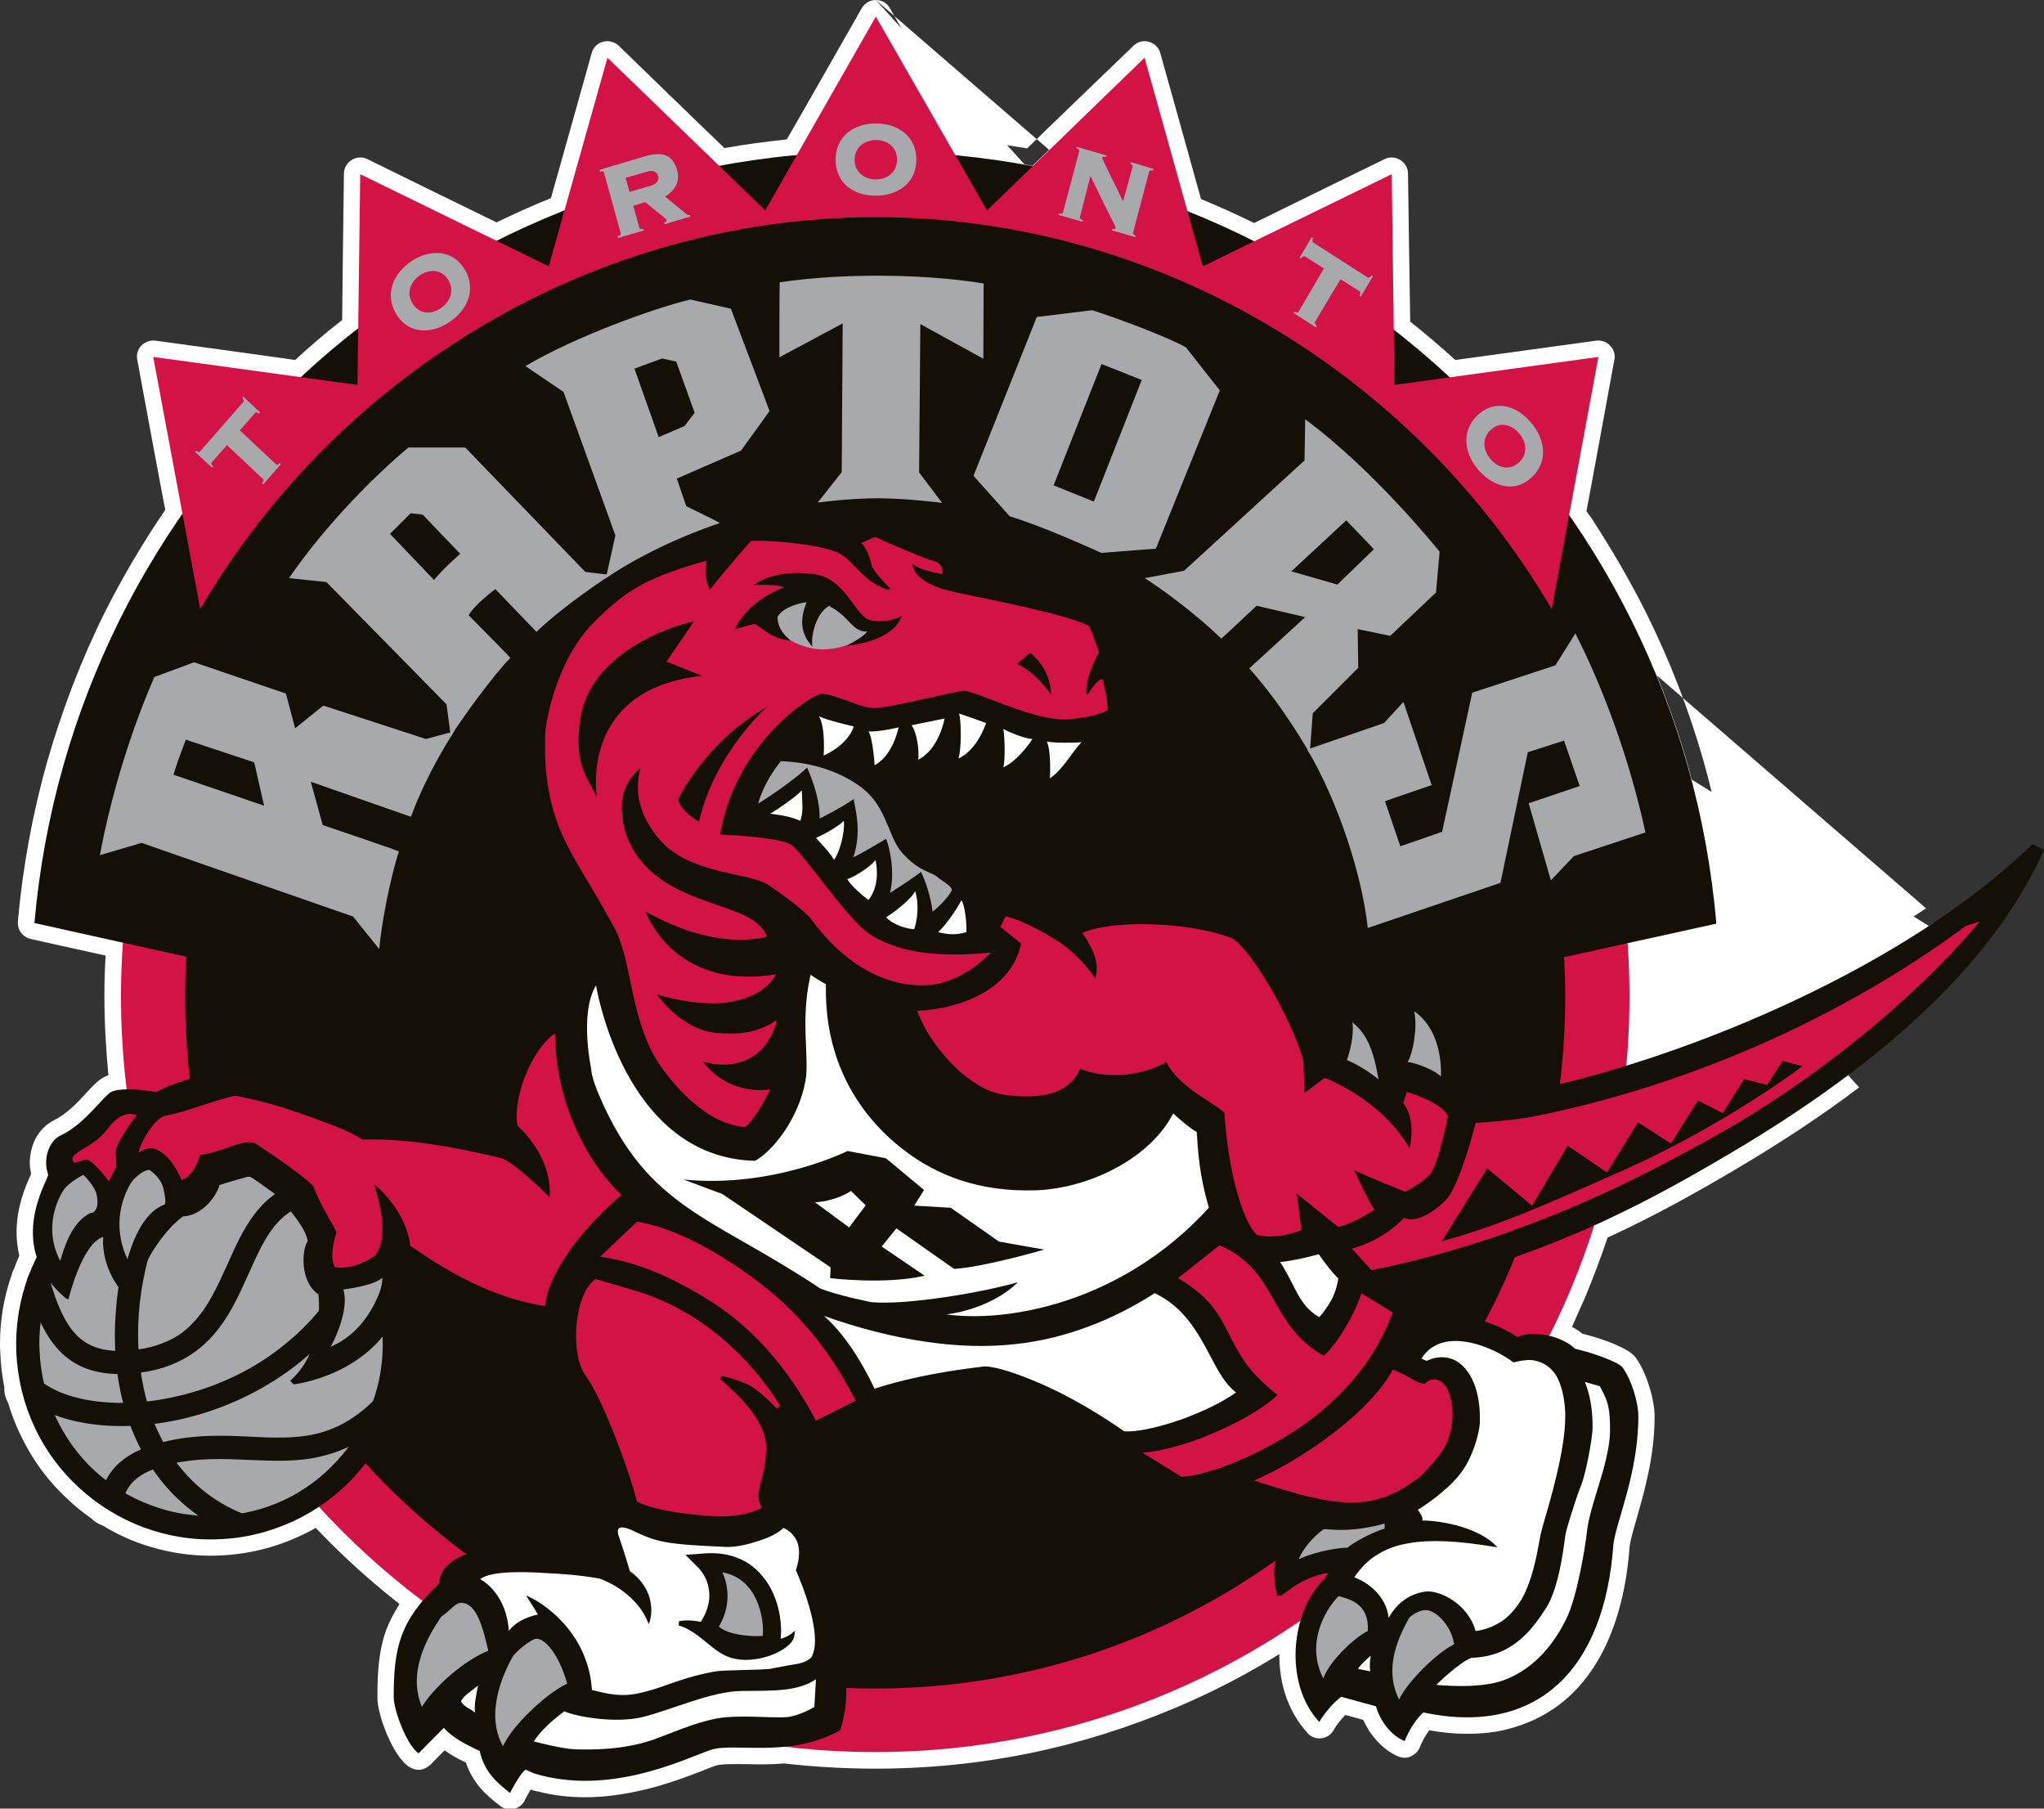 <?xml version="1.0" encoding="UTF-8"?>
<svg xmlns="http://www.w3.org/2000/svg" xmlns:xlink="http://www.w3.org/1999/xlink" width="26pt" height="23pt" viewBox="0 0 26 23" version="1.1">
<rect x="0" y="0" width="26" height="23" fill="#333333" stroke="none"/>
<g id="surface1">
<path style=" stroke:none;fill-rule:nonzero;fill:rgb(100%,100%,100%);fill-opacity:1;" d="M 24.617 11.723 C 24.09 12.074 23.492 12.41 22.84 12.715 C 22.301 12.969 21.734 13.199 21.164 13.395 C 21.004 13.449 20.848 13.5 20.688 13.551 C 20.715 13.258 20.727 12.965 20.727 12.672 C 20.727 12.445 20.719 12.223 20.703 11.996 L 21.836 11.746 L 21.836 11.742 C 21.777 11.066 21.656 10.395 21.473 9.742 C 21.293 9.109 21.055 8.484 20.758 7.891 C 20.555 7.48 20.32 7.082 20.07 6.703 C 20.035 6.652 20 6.598 19.965 6.547 L 20.332 4.535 C 20.332 4.535 19.215 4.691 18.441 4.797 C 18.434 4.789 18.426 4.781 18.414 4.773 C 18.195 4.57 17.969 4.375 17.73 4.188 C 17.719 3.395 17.703 2.211 17.703 2.211 C 17.703 2.211 16.664 2.719 15.953 3.066 C 15.676 2.926 15.395 2.801 15.109 2.688 C 15.109 2.684 15.105 2.684 15.105 2.684 C 14.887 1.898 14.559 0.73 14.559 0.73 C 14.559 0.73 13.727 1.535 13.133 2.109 C 12.809 2.047 12.484 2.004 12.152 1.973 C 11.734 1.242 11.141 0.207 11.141 0.207 C 11.141 0.207 10.551 1.242 10.133 1.969 C 9.805 2 9.473 2.047 9.148 2.105 C 8.555 1.531 7.727 0.73 7.727 0.73 C 7.727 0.73 7.398 1.887 7.18 2.672 C 7.168 2.676 7.16 2.68 7.152 2.684 C 6.871 2.797 6.59 2.922 6.316 3.059 C 5.609 2.711 4.582 2.211 4.582 2.211 C 4.582 2.211 4.566 3.375 4.555 4.172 C 4.312 4.359 4.078 4.559 3.852 4.766 C 3.844 4.777 3.832 4.785 3.824 4.793 C 3.055 4.688 1.949 4.535 1.949 4.535 L 2.316 6.531 C 2.02 6.961 1.75 7.414 1.516 7.883 C 1.223 8.477 0.98 9.098 0.801 9.734 C 0.617 10.387 0.492 11.059 0.434 11.738 L 1.559 11.988 C 1.543 12.215 1.535 12.445 1.535 12.672 C 1.535 13.066 1.559 13.461 1.605 13.852 C 1.547 13.852 1.492 13.855 1.449 13.871 C 1.441 13.871 1.434 13.871 1.426 13.875 C 1.387 13.891 1.324 13.957 1.246 14.039 C 1.129 14.168 0.969 14.344 0.781 14.43 C 0.648 14.492 0.586 14.641 0.586 14.785 C 0.586 14.84 0.594 14.891 0.609 14.938 C 0.609 14.938 0.609 14.941 0.609 14.941 C 0.609 14.945 0.609 14.945 0.605 14.949 C 0.605 14.953 0.605 14.953 0.605 14.957 C 0.605 14.957 0.605 14.961 0.602 14.961 C 0.602 14.965 0.602 14.965 0.602 14.969 C 0.602 14.969 0.598 14.973 0.598 14.977 L 0.594 14.98 C 0.59 14.992 0.582 15.008 0.578 15.023 C 0.523 15.148 0.422 15.383 0.418 15.652 C 0.418 15.66 0.418 15.664 0.418 15.672 C 0.418 15.781 0.434 15.887 0.465 15.988 C 0.426 16.062 0.395 16.145 0.363 16.223 C 0.363 16.223 0.363 16.227 0.363 16.227 C 0.352 16.242 0.344 16.262 0.344 16.281 C 0.242 16.574 0.195 16.879 0.207 17.195 C 0.215 17.344 0.234 17.488 0.266 17.629 C 0.254 17.676 0.266 17.723 0.297 17.758 C 0.332 17.891 0.383 18.023 0.441 18.152 C 0.578 18.445 0.77 18.703 1.004 18.918 C 1.098 19.004 1.199 19.086 1.301 19.152 C 1.32 19.18 1.352 19.199 1.387 19.207 C 1.52 19.293 1.664 19.363 1.812 19.418 C 2.125 19.535 2.453 19.586 2.785 19.574 C 3.121 19.562 3.441 19.48 3.742 19.34 C 3.852 19.289 3.953 19.23 4.055 19.164 C 4.148 19.27 4.246 19.371 4.344 19.469 C 4.664 19.789 5.008 20.09 5.371 20.359 C 5.363 20.371 5.355 20.379 5.348 20.391 C 5.234 20.527 5.156 20.664 5.105 20.805 C 5.023 21.027 5.008 21.273 5.008 21.57 L 5.008 21.59 C 5.008 21.648 5.031 21.746 5.066 21.848 C 5.066 21.855 5.07 21.867 5.074 21.875 C 5.078 21.883 5.078 21.891 5.082 21.902 C 5.094 21.926 5.102 21.945 5.109 21.969 C 5.18 22.133 5.254 22.254 5.324 22.301 C 5.324 22.297 5.445 22.176 5.645 21.977 C 5.668 22 5.691 22.027 5.719 22.047 C 5.719 22.051 5.723 22.051 5.727 22.055 C 5.816 22.125 5.93 22.191 6.098 22.27 C 6.156 22.535 6.328 22.684 6.488 22.801 L 6.488 22.805 L 6.492 22.801 C 6.492 22.801 6.492 22.801 6.492 22.797 C 6.504 22.777 6.605 22.57 6.68 22.504 C 6.691 22.508 6.789 22.555 6.789 22.555 C 6.809 22.559 6.832 22.566 6.855 22.574 C 6.863 22.574 6.871 22.578 6.883 22.582 C 6.883 22.582 6.887 22.582 6.891 22.582 C 7.223 22.668 7.59 22.672 7.98 22.598 C 8.344 22.527 8.656 22.402 8.867 22.32 C 8.887 22.312 8.906 22.305 8.926 22.301 C 8.969 22.281 9.008 22.27 9.039 22.258 C 9.141 22.223 9.297 22.227 9.477 22.23 L 9.484 22.23 C 9.625 22.23 9.793 22.234 9.965 22.219 C 9.969 22.215 9.973 22.215 9.977 22.215 L 9.98 22.215 C 10.359 22.262 10.746 22.285 11.133 22.285 C 11.781 22.285 12.434 22.219 13.066 22.09 C 13.684 21.965 14.289 21.773 14.867 21.531 C 15.438 21.289 15.984 20.992 16.5 20.645 C 16.512 20.633 16.523 20.625 16.535 20.617 C 16.508 20.73 16.488 20.852 16.48 20.973 L 16.48 21.043 C 16.48 21.191 16.5 21.34 16.539 21.469 C 16.594 21.637 16.676 21.781 16.781 21.898 L 16.781 21.902 L 16.785 21.898 C 16.82 21.836 16.891 21.742 16.965 21.66 C 16.996 21.633 17.027 21.602 17.062 21.582 C 17.062 21.582 17.5 21.699 17.5 21.703 C 17.508 21.734 17.535 21.809 17.582 21.891 C 17.586 21.895 17.59 21.898 17.59 21.902 C 17.594 21.902 17.594 21.902 17.594 21.906 C 17.656 21.996 17.746 22.094 17.867 22.145 C 17.918 22.012 18.016 21.859 18.109 21.781 C 18.43 21.848 18.734 21.859 19.004 21.812 C 19.266 21.77 19.504 21.668 19.703 21.516 C 20.184 21.156 20.469 20.504 20.527 19.633 C 20.539 19.539 20.574 19.41 20.621 19.262 C 20.711 18.941 20.84 18.5 20.84 18.008 L 20.84 17.992 C 20.836 17.91 20.82 17.812 20.793 17.719 C 20.754 17.598 20.707 17.473 20.641 17.387 C 20.641 17.383 20.637 17.383 20.637 17.383 C 20.586 17.324 20.277 17.207 20.035 17.152 C 19.961 17.078 19.844 17.02 19.711 16.984 C 19.805 16.797 19.891 16.605 19.973 16.414 C 20.086 16.145 20.191 15.867 20.277 15.586 C 20.883 15.316 21.414 15.02 22.004 14.672 C 22.562 14.344 23.074 14 23.527 13.66 "/>
<path style=" stroke:none;fill-rule:nonzero;fill:rgb(100%,100%,100%);fill-opacity:1;" d="M 24.5 11.551 C 23.98 11.898 23.391 12.23 22.75 12.527 C 22.219 12.781 21.66 13.008 21.098 13.199 C 21.039 13.219 20.977 13.242 20.914 13.262 C 20.926 13.062 20.934 12.867 20.934 12.672 C 20.934 12.504 20.93 12.332 20.918 12.16 C 21.168 12.105 21.879 11.949 21.879 11.949 C 21.973 11.93 22.043 11.844 22.043 11.746 C 22.043 11.742 22.043 11.738 22.039 11.73 L 22.039 11.727 C 21.98 11.035 21.859 10.352 21.672 9.688 C 21.488 9.039 21.242 8.402 20.941 7.797 C 20.734 7.383 20.496 6.977 20.242 6.586 C 20.223 6.559 20.199 6.531 20.18 6.5 C 20.211 6.348 20.535 4.574 20.535 4.574 C 20.539 4.562 20.539 4.551 20.539 4.535 C 20.539 4.484 20.52 4.434 20.48 4.395 C 20.438 4.348 20.371 4.324 20.305 4.332 C 20.305 4.332 18.684 4.555 18.512 4.578 C 18.328 4.41 18.133 4.246 17.938 4.09 C 17.934 3.91 17.91 2.207 17.91 2.207 C 17.91 2.137 17.871 2.07 17.812 2.035 C 17.75 1.996 17.676 1.992 17.613 2.023 C 17.613 2.023 16.117 2.754 15.953 2.836 C 15.73 2.727 15.504 2.625 15.277 2.531 C 15.23 2.355 14.758 0.672 14.758 0.672 C 14.738 0.602 14.684 0.551 14.613 0.531 C 14.543 0.512 14.469 0.531 14.418 0.582 C 14.418 0.582 13.199 1.754 13.066 1.887 C 12.805 1.844 12.539 1.805 12.277 1.777 C 12.184 1.609 11.32 0.105 11.32 0.105 C 11.285 0.039 11.215 0 11.141 0 "/>
<path style=" stroke:none;fill-rule:nonzero;fill:rgb(100%,100%,100%);fill-opacity:1;" d="M 11.141 0 C 11.066 0 11 0.039 10.961 0.105 C 10.961 0.105 10.105 1.609 10.008 1.773 C 9.742 1.801 9.477 1.836 9.215 1.883 C 9.078 1.754 7.871 0.582 7.871 0.582 C 7.816 0.531 7.742 0.512 7.672 0.531 C 7.602 0.547 7.547 0.602 7.527 0.672 C 7.527 0.672 7.059 2.344 7.008 2.52 C 6.773 2.613 6.543 2.719 6.316 2.828 C 6.152 2.75 4.672 2.023 4.672 2.023 C 4.609 1.992 4.535 1.996 4.473 2.035 C 4.414 2.07 4.375 2.137 4.375 2.207 C 4.375 2.207 4.352 3.891 4.352 4.07 C 4.145 4.23 3.945 4.402 3.754 4.578 C 3.582 4.551 1.977 4.332 1.977 4.332 C 1.91 4.324 1.844 4.348 1.797 4.395 C 1.762 4.434 1.742 4.484 1.742 4.535 C 1.742 4.551 1.742 4.562 1.746 4.574 C 1.746 4.574 2.07 6.332 2.102 6.484 C 1.816 6.902 1.559 7.34 1.332 7.789 C 1.031 8.395 0.789 9.031 0.602 9.68 C 0.414 10.344 0.289 11.027 0.227 11.719 C 0.227 11.727 0.227 11.734 0.227 11.738 C 0.227 11.836 0.293 11.918 0.391 11.941 C 0.391 11.941 1.094 12.098 1.344 12.152 C 1.332 12.324 1.328 12.5 1.328 12.672 C 1.328 13.008 1.348 13.344 1.379 13.676 C 1.371 13.676 1.359 13.68 1.359 13.68 C 1.359 13.68 1.359 13.68 1.355 13.684 C 1.27 13.715 1.199 13.789 1.098 13.898 C 0.992 14.016 0.844 14.172 0.691 14.242 C 0.691 14.242 0.695 14.242 0.695 14.242 C 0.59 14.293 0.508 14.375 0.449 14.484 C 0.406 14.574 0.379 14.68 0.379 14.785 C 0.379 14.836 0.387 14.883 0.395 14.926 C 0.391 14.934 0.391 14.941 0.391 14.941 C 0.328 15.078 0.215 15.336 0.211 15.652 L 0.211 15.672 C 0.211 15.773 0.223 15.871 0.246 15.969 C 0.219 16.027 0.195 16.086 0.176 16.141 C 0.16 16.168 0.152 16.195 0.145 16.223 C 0.047 16.504 0 16.793 0 17.09 C 0 17.129 0 17.164 0.004 17.203 C 0.008 17.352 0.027 17.496 0.055 17.641 C 0.055 17.648 0.055 17.656 0.055 17.664 C 0.055 17.727 0.074 17.789 0.105 17.844 C 0.145 17.98 0.195 18.113 0.258 18.242 C 0.406 18.555 0.609 18.836 0.867 19.07 C 0.961 19.16 1.059 19.238 1.164 19.312 C 1.203 19.352 1.25 19.379 1.301 19.398 C 1.438 19.48 1.586 19.555 1.742 19.613 C 2.078 19.738 2.434 19.797 2.793 19.781 C 3.156 19.766 3.504 19.68 3.828 19.527 C 3.895 19.496 3.957 19.465 4.016 19.43 C 4.078 19.492 4.137 19.555 4.199 19.617 C 4.477 19.895 4.773 20.156 5.082 20.398 C 5.012 20.508 4.953 20.621 4.91 20.734 C 4.82 20.988 4.801 21.254 4.801 21.57 L 4.801 21.594 C 4.801 21.695 4.84 21.824 4.867 21.914 C 4.867 21.914 4.879 21.945 4.879 21.945 L 4.891 21.973 C 4.898 22 4.91 22.023 4.918 22.047 C 5.008 22.258 5.102 22.398 5.203 22.469 C 5.203 22.469 5.207 22.469 5.207 22.469 C 5.289 22.527 5.398 22.516 5.469 22.445 L 5.473 22.445 C 5.473 22.445 5.539 22.375 5.656 22.258 C 5.727 22.312 5.816 22.363 5.926 22.414 C 6.012 22.672 6.184 22.832 6.363 22.965 C 6.363 22.965 6.367 22.969 6.367 22.969 C 6.414 23.004 6.477 23.02 6.539 23.004 C 6.598 22.988 6.648 22.949 6.676 22.895 L 6.676 22.891 C 6.699 22.844 6.727 22.797 6.75 22.758 C 6.766 22.762 6.785 22.77 6.801 22.773 L 6.828 22.781 L 6.84 22.781 C 7.199 22.875 7.598 22.879 8.02 22.797 C 8.398 22.727 8.727 22.598 8.941 22.516 L 9 22.492 C 9.031 22.48 9.07 22.465 9.105 22.453 C 9.176 22.43 9.328 22.434 9.473 22.434 L 9.48 22.434 C 9.621 22.438 9.793 22.441 9.977 22.426 C 10.359 22.469 10.746 22.492 11.133 22.492 C 11.797 22.492 12.461 22.426 13.109 22.293 C 13.738 22.164 14.355 21.969 14.949 21.719 C 15.406 21.527 15.852 21.297 16.273 21.035 L 16.273 21.047 C 16.273 21.211 16.297 21.383 16.344 21.531 C 16.406 21.73 16.504 21.898 16.633 22.039 C 16.629 22.039 16.633 22.043 16.633 22.043 C 16.68 22.09 16.742 22.113 16.809 22.105 C 16.875 22.098 16.934 22.059 16.965 22 C 16.992 21.949 17.051 21.871 17.113 21.809 C 17.117 21.809 17.242 21.844 17.34 21.871 C 17.359 21.914 17.383 21.957 17.41 22 L 17.418 22.016 C 17.418 22.016 17.422 22.02 17.422 22.02 C 17.492 22.121 17.609 22.262 17.785 22.336 C 17.84 22.359 17.898 22.359 17.945 22.336 C 18 22.312 18.039 22.27 18.062 22.219 L 18.062 22.215 C 18.09 22.145 18.133 22.066 18.18 22.004 C 18.488 22.059 18.777 22.062 19.039 22.02 C 19.336 21.965 19.602 21.852 19.832 21.68 C 20.355 21.285 20.664 20.582 20.73 19.656 C 20.742 19.578 20.777 19.453 20.816 19.32 C 20.91 18.988 21.047 18.531 21.047 18.012 L 21.047 17.988 C 21.043 17.891 21.023 17.777 20.988 17.66 C 20.961 17.57 20.902 17.395 20.805 17.262 C 20.805 17.262 20.789 17.246 20.789 17.246 C 20.77 17.223 20.715 17.164 20.48 17.07 C 20.371 17.031 20.246 16.988 20.129 16.961 C 20.09 16.93 20.047 16.898 19.996 16.875 C 20.051 16.746 20.109 16.621 20.164 16.496 C 20.266 16.25 20.363 15.992 20.449 15.738 C 21.07 15.453 21.613 15.145 22.109 14.852 C 22.676 14.516 23.195 14.172 23.648 13.828 "/>
<path style=" stroke:none;fill-rule:nonzero;fill:rgb(100%,100%,100%);fill-opacity:1;" d="M 0.184 16.121 C 0.18 16.125 0.18 16.133 0.176 16.137 C 0.18 16.133 0.18 16.125 0.184 16.121 "/>
<path style=" stroke:none;fill-rule:nonzero;fill:rgb(100%,100%,100%);fill-opacity:1;" d="M 0.145 16.23 C 0.141 16.234 0.141 16.242 0.141 16.246 C 0.141 16.242 0.141 16.234 0.145 16.23 "/>
<path style=" stroke:none;fill-rule:nonzero;fill:rgb(100%,100%,100%);fill-opacity:1;" d="M 1.137 19.281 C 1.141 19.285 1.145 19.289 1.148 19.293 C 1.145 19.289 1.141 19.285 1.137 19.281 "/>
<path style=" stroke:none;fill-rule:nonzero;fill:rgb(100%,100%,100%);fill-opacity:1;" d="M 23.402 13.496 C 22.961 13.832 22.453 14.168 21.898 14.492 C 21.391 14.793 20.836 15.109 20.195 15.398 C 20.141 15.422 20.098 15.469 20.082 15.523 C 19.996 15.797 19.895 16.07 19.785 16.332 C 19.703 16.523 19.621 16.711 19.527 16.891 C 19.512 16.922 19.504 16.953 19.504 16.984 C 19.504 17.016 19.512 17.043 19.523 17.07 C 19.551 17.129 19.602 17.172 19.66 17.184 C 19.773 17.215 19.855 17.262 19.887 17.297 C 19.914 17.324 19.949 17.344 19.988 17.352 C 20.207 17.402 20.422 17.488 20.488 17.523 C 20.523 17.586 20.562 17.676 20.594 17.777 C 20.617 17.859 20.633 17.938 20.633 17.996 L 20.633 18.008 C 20.633 18.473 20.508 18.895 20.422 19.207 C 20.375 19.363 20.336 19.496 20.32 19.605 L 20.32 19.617 C 20.266 20.426 20.012 21.027 19.582 21.352 C 19.406 21.484 19.203 21.57 18.969 21.609 C 18.727 21.652 18.449 21.641 18.152 21.578 C 18.086 21.566 18.02 21.582 17.973 21.625 C 17.91 21.68 17.852 21.754 17.797 21.832 C 17.785 21.82 17.773 21.805 17.766 21.789 C 17.766 21.789 17.758 21.781 17.758 21.781 C 17.723 21.719 17.707 21.672 17.703 21.66 L 17.703 21.668 C 17.688 21.59 17.629 21.523 17.555 21.5 L 17.117 21.383 C 17.055 21.367 16.992 21.375 16.941 21.414 C 16.902 21.438 16.863 21.477 16.82 21.516 C 16.809 21.527 16.801 21.535 16.789 21.547 C 16.77 21.504 16.75 21.457 16.734 21.41 C 16.703 21.297 16.688 21.172 16.688 21.043 L 16.688 20.984 C 16.691 20.875 16.711 20.773 16.734 20.672 C 16.742 20.652 16.742 20.637 16.742 20.617 C 16.742 20.551 16.711 20.488 16.66 20.449 C 16.586 20.398 16.496 20.395 16.422 20.445 L 16.383 20.473 C 15.879 20.812 15.344 21.102 14.789 21.34 C 14.219 21.578 13.625 21.762 13.023 21.887 C 12.406 22.012 11.77 22.078 11.133 22.078 C 10.758 22.078 10.379 22.055 10.004 22.012 C 9.988 22.008 9.973 22.008 9.957 22.012 L 9.945 22.012 C 9.781 22.027 9.625 22.023 9.488 22.023 L 9.48 22.023 C 9.281 22.02 9.113 22.016 8.977 22.062 C 8.977 22.062 8.973 22.062 8.973 22.062 C 8.934 22.074 8.891 22.094 8.852 22.105 L 8.793 22.129 C 8.59 22.207 8.285 22.328 7.941 22.395 C 7.578 22.461 7.242 22.457 6.938 22.383 L 6.91 22.375 C 6.891 22.371 6.875 22.363 6.859 22.359 C 6.84 22.352 6.77 22.316 6.77 22.316 C 6.695 22.285 6.609 22.297 6.547 22.348 C 6.508 22.383 6.473 22.43 6.438 22.484 C 6.375 22.414 6.324 22.332 6.301 22.223 C 6.285 22.16 6.246 22.109 6.184 22.082 C 6.031 22.012 5.93 21.953 5.855 21.895 C 5.855 21.895 5.848 21.887 5.848 21.887 C 5.828 21.871 5.812 21.855 5.797 21.836 C 5.758 21.797 5.703 21.773 5.648 21.77 C 5.59 21.77 5.539 21.793 5.496 21.832 C 5.438 21.891 5.387 21.941 5.344 21.984 C 5.332 21.957 5.316 21.926 5.301 21.891 C 5.293 21.871 5.285 21.852 5.277 21.828 C 5.277 21.828 5.27 21.805 5.27 21.805 L 5.258 21.781 C 5.223 21.676 5.215 21.609 5.211 21.586 L 5.211 21.57 C 5.211 21.297 5.227 21.074 5.301 20.875 C 5.344 20.754 5.41 20.641 5.508 20.52 L 5.527 20.492 C 5.562 20.449 5.582 20.395 5.574 20.336 C 5.566 20.281 5.539 20.23 5.496 20.195 C 5.141 19.93 4.805 19.637 4.492 19.324 C 4.395 19.227 4.297 19.129 4.207 19.023 C 4.137 18.949 4.023 18.938 3.941 18.992 C 3.848 19.051 3.754 19.105 3.652 19.152 C 3.379 19.285 3.082 19.355 2.777 19.367 C 2.473 19.379 2.172 19.332 1.887 19.227 C 1.75 19.176 1.617 19.109 1.492 19.031 C 1.48 19.023 1.465 19.02 1.453 19.012 C 1.441 19.004 1.43 18.992 1.418 18.984 C 1.32 18.918 1.23 18.848 1.145 18.766 C 0.93 18.566 0.754 18.332 0.629 18.066 C 0.574 17.949 0.527 17.824 0.496 17.703 C 0.488 17.684 0.48 17.664 0.469 17.645 C 0.469 17.641 0.473 17.637 0.473 17.629 C 0.473 17.617 0.469 17.602 0.465 17.586 C 0.438 17.457 0.418 17.32 0.414 17.188 C 0.414 17.152 0.414 17.121 0.414 17.09 C 0.414 16.836 0.453 16.586 0.539 16.348 C 0.539 16.34 0.543 16.332 0.543 16.324 C 0.547 16.316 0.551 16.309 0.555 16.297 C 0.582 16.223 0.613 16.148 0.648 16.078 C 0.664 16.051 0.672 16.02 0.672 15.988 C 0.672 15.965 0.668 15.945 0.66 15.926 C 0.637 15.844 0.621 15.758 0.621 15.672 L 0.621 15.656 C 0.625 15.426 0.715 15.227 0.766 15.105 L 0.785 15.062 L 0.789 15.055 L 0.793 15.043 C 0.793 15.043 0.797 15.035 0.797 15.035 C 0.797 15.031 0.797 15.023 0.797 15.023 L 0.805 15.012 C 0.805 15.012 0.809 14.988 0.812 14.984 C 0.812 14.984 0.812 14.961 0.812 14.961 C 0.816 14.949 0.816 14.941 0.816 14.934 C 0.816 14.91 0.812 14.891 0.805 14.871 C 0.797 14.844 0.793 14.816 0.793 14.785 C 0.793 14.707 0.824 14.637 0.867 14.617 C 1.09 14.512 1.27 14.32 1.398 14.18 C 1.434 14.141 1.484 14.09 1.508 14.066 C 1.523 14.062 1.559 14.059 1.609 14.059 C 1.668 14.055 1.723 14.031 1.762 13.988 C 1.793 13.949 1.812 13.898 1.812 13.852 C 1.812 13.844 1.812 13.836 1.809 13.824 C 1.766 13.445 1.742 13.055 1.742 12.672 C 1.742 12.449 1.75 12.227 1.766 12.004 C 1.766 11.996 1.766 11.992 1.766 11.988 C 1.766 11.891 1.699 11.809 1.602 11.785 C 1.602 11.785 0.91 11.633 0.656 11.578 C 0.719 10.973 0.836 10.375 1 9.793 C 1.176 9.168 1.414 8.555 1.703 7.977 C 1.93 7.516 2.191 7.07 2.488 6.648 C 2.512 6.613 2.523 6.57 2.523 6.531 C 2.523 6.52 2.523 6.504 2.52 6.492 C 2.52 6.492 2.281 5.195 2.203 4.781 C 2.609 4.836 3.793 5 3.793 5 C 3.855 5.008 3.918 4.988 3.965 4.945 L 3.992 4.918 C 4.211 4.715 4.441 4.52 4.68 4.336 C 4.73 4.297 4.762 4.238 4.762 4.172 C 4.762 4.172 4.777 2.992 4.781 2.539 C 5.188 2.734 6.227 3.242 6.227 3.242 C 6.285 3.273 6.352 3.273 6.41 3.242 C 6.676 3.109 6.953 2.984 7.227 2.875 L 7.254 2.863 C 7.312 2.84 7.359 2.793 7.375 2.73 C 7.375 2.73 7.699 1.574 7.828 1.117 C 8.168 1.445 9.004 2.254 9.004 2.254 C 9.055 2.301 9.121 2.32 9.188 2.309 "/>
<path style=" stroke:none;fill-rule:nonzero;fill:rgb(100%,100%,100%);fill-opacity:1;" d="M 9.188 2.309 C 9.504 2.25 9.828 2.203 10.152 2.176 C 10.219 2.168 10.281 2.129 10.312 2.07 C 10.312 2.07 10.898 1.047 11.141 0.621 C 11.383 1.047 11.973 2.074 11.973 2.074 C 12.008 2.133 12.066 2.172 12.133 2.176 C 12.453 2.207 12.777 2.254 13.094 2.312 C 13.164 2.324 13.227 2.305 13.277 2.258 C 13.277 2.258 14.117 1.445 14.453 1.117 C 14.582 1.578 14.906 2.742 14.906 2.742 C 14.926 2.801 14.973 2.852 15.031 2.875 L 15.035 2.875 C 15.312 2.988 15.59 3.113 15.863 3.25 C 15.918 3.277 15.984 3.277 16.043 3.25 C 16.043 3.25 17.098 2.738 17.504 2.539 C 17.508 2.992 17.523 4.191 17.523 4.191 C 17.527 4.254 17.551 4.312 17.602 4.352 C 17.836 4.535 18.062 4.727 18.277 4.926 L 18.293 4.941 L 18.305 4.949 C 18.348 4.988 18.406 5.008 18.469 5 C 18.469 5 19.668 4.836 20.078 4.781 C 20.004 5.195 19.762 6.512 19.762 6.512 C 19.758 6.523 19.758 6.535 19.758 6.547 C 19.758 6.59 19.77 6.633 19.793 6.664 C 19.828 6.715 19.859 6.766 19.895 6.816 C 20.145 7.191 20.375 7.582 20.574 7.98 C 20.863 8.566 21.102 9.176 21.273 9.801 C 21.438 10.383 21.551 10.98 21.613 11.586 C 21.359 11.641 20.66 11.793 20.66 11.793 C 20.566 11.816 20.496 11.898 20.496 11.996 L 20.496 12.012 C 20.512 12.23 20.52 12.453 20.52 12.672 C 20.52 12.957 20.508 13.246 20.48 13.531 L 20.48 13.551 C 20.48 13.613 20.512 13.672 20.559 13.711 C 20.613 13.754 20.684 13.766 20.75 13.746 C 20.91 13.699 21.07 13.645 21.23 13.59 C 21.809 13.391 22.379 13.16 22.93 12.902 C 23.586 12.594 24.195 12.254 24.73 11.895 "/>
<path style=" stroke:none;fill-rule:nonzero;fill:rgb(100%,100%,100%);fill-opacity:1;" d="M 1.32 19.406 C 1.328 19.406 1.332 19.406 1.34 19.41 C 1.332 19.406 1.328 19.406 1.32 19.406 "/>
<path style=" stroke:none;fill-rule:nonzero;fill:rgb(100%,100%,100%);fill-opacity:1;" d="M 16.66 21.715 C 16.637 21.746 16.617 21.773 16.605 21.797 L 16.605 21.801 C 16.625 21.766 16.641 21.734 16.66 21.715 "/>
<path style=" stroke:none;fill-rule:nonzero;fill:rgb(82.745%,7.059%,27.059%);fill-opacity:1;" d="M 1.539 12.672 C 1.539 7.367 5.832 3.062 11.133 3.062 C 16.434 3.062 20.727 7.367 20.727 12.672 C 20.727 17.98 16.434 22.281 11.133 22.281 C 5.832 22.281 1.539 17.98 1.539 12.672 "/>
<path style=" stroke:none;fill-rule:nonzero;fill:rgb(7.843%,6.275%,2.353%);fill-opacity:1;" d="M 2.355 12.684 C 2.355 7.828 6.285 3.891 11.133 3.891 C 15.984 3.891 19.91 7.828 19.91 12.684 C 19.91 17.539 15.984 21.473 11.133 21.473 C 6.285 21.473 2.355 17.539 2.355 12.684 "/>
<path style=" stroke:none;fill-rule:nonzero;fill:rgb(7.843%,6.275%,2.353%);fill-opacity:1;" d="M 5.574 12.879 C 5.57 12.824 5.57 12.742 5.57 12.688 C 5.574 9.613 8.047 7.129 11.133 7.129 C 14.223 7.129 16.699 9.621 16.699 12.684 C 16.699 12.738 16.703 12.82 16.699 12.875 L 21.832 11.746 C 21.367 6.246 16.75 1.926 11.133 1.926 C 5.5 1.926 0.922 6.238 0.438 11.738 Z M 5.574 12.879 "/>
<path style=" stroke:none;fill-rule:nonzero;fill:rgb(82.745%,7.059%,27.059%);fill-opacity:1;" d="M 11.141 2.762 C 14.699 2.762 17.969 4.727 19.738 7.746 L 20.332 4.539 L 17.738 4.895 L 17.703 2.215 L 15.301 3.387 L 14.559 0.734 L 12.555 2.676 L 11.141 0.211 L 9.734 2.676 L 7.727 0.734 L 6.98 3.387 L 4.582 2.215 L 4.547 4.895 L 1.949 4.539 L 2.547 7.746 C 4.316 4.727 7.582 2.762 11.141 2.762 "/>
<path style=" stroke:none;fill-rule:nonzero;fill:rgb(65.49%,66.275%,67.451%);fill-opacity:1;" d="M 3.348 6.16 L 3.332 6.148 C 3.359 6.113 3.355 6.102 3.344 6.09 L 2.887 5.66 L 2.695 5.879 C 2.684 5.895 2.688 5.906 2.711 5.934 L 2.699 5.949 L 2.48 5.746 L 2.492 5.73 C 2.523 5.754 2.535 5.754 2.547 5.738 L 3.094 5.113 C 3.105 5.102 3.102 5.09 3.082 5.059 L 3.094 5.043 L 3.309 5.246 L 3.297 5.262 C 3.266 5.242 3.254 5.238 3.242 5.254 L 3.051 5.473 L 3.508 5.902 C 3.516 5.914 3.531 5.918 3.559 5.887 L 3.574 5.902 Z M 3.348 6.16 "/>
<path style=" stroke:none;fill-rule:nonzero;fill:rgb(65.49%,66.275%,67.451%);fill-opacity:1;" d="M 5.914 3.43 C 6.062 3.684 5.945 3.949 5.707 4.102 C 5.473 4.254 5.191 4.246 5.039 3.992 C 4.887 3.738 5.004 3.473 5.242 3.316 C 5.48 3.164 5.762 3.176 5.914 3.43 M 5.246 3.855 C 5.328 3.996 5.48 4.004 5.602 3.922 C 5.723 3.844 5.785 3.699 5.703 3.562 C 5.625 3.426 5.469 3.418 5.348 3.496 C 5.227 3.574 5.164 3.723 5.246 3.855 "/>
<path style=" stroke:none;fill-rule:nonzero;fill:rgb(65.49%,66.275%,67.451%);fill-opacity:1;" d="M 8.133 2.895 C 8.137 2.91 8.145 2.918 8.184 2.91 L 8.191 2.93 L 7.863 3.027 L 7.855 3.008 C 7.898 2.992 7.898 2.98 7.895 2.965 L 7.684 2.199 C 7.68 2.184 7.676 2.172 7.629 2.184 L 7.625 2.16 L 8.203 1.988 C 8.438 1.918 8.562 1.977 8.613 2.164 C 8.656 2.316 8.582 2.422 8.461 2.5 L 8.727 2.719 C 8.742 2.734 8.762 2.738 8.777 2.734 L 8.781 2.754 L 8.453 2.852 L 8.449 2.832 C 8.469 2.824 8.48 2.812 8.477 2.793 C 8.469 2.777 8.238 2.602 8.211 2.57 L 8.055 2.617 Z M 8.008 2.441 L 8.273 2.363 C 8.367 2.336 8.383 2.285 8.371 2.238 C 8.355 2.191 8.316 2.156 8.227 2.184 L 7.957 2.262 Z M 8.008 2.441 "/>
<path style=" stroke:none;fill-rule:nonzero;fill:rgb(65.49%,66.275%,67.451%);fill-opacity:1;" d="M 11.656 2.031 C 11.656 2.328 11.422 2.488 11.141 2.488 C 10.863 2.492 10.629 2.332 10.629 2.031 C 10.629 1.734 10.859 1.57 11.141 1.57 C 11.422 1.57 11.656 1.73 11.656 2.031 M 10.871 2.031 C 10.871 2.195 11 2.281 11.141 2.281 C 11.285 2.281 11.41 2.191 11.41 2.031 C 11.41 1.867 11.285 1.781 11.141 1.781 C 11 1.781 10.871 1.871 10.871 2.031 "/>
<path style=" stroke:none;fill-rule:nonzero;fill:rgb(65.49%,66.275%,67.451%);fill-opacity:1;" d="M 13.727 1.926 C 13.73 1.914 13.73 1.898 13.691 1.883 L 13.695 1.867 L 14.078 1.977 L 14.07 1.996 C 14.035 1.988 14.023 1.996 14.02 2.004 C 14.016 2.023 14.215 2.406 14.285 2.562 L 14.406 2.125 C 14.41 2.105 14.398 2.094 14.379 2.086 L 14.387 2.062 L 14.672 2.148 L 14.668 2.168 C 14.629 2.16 14.621 2.172 14.617 2.184 L 14.414 2.953 C 14.41 2.969 14.41 2.98 14.445 2.996 L 14.441 3.016 L 14.145 2.93 L 14.148 2.91 C 14.176 2.918 14.188 2.91 14.191 2.902 C 14.195 2.879 14.164 2.848 13.871 2.238 L 13.738 2.758 C 13.73 2.773 13.734 2.785 13.773 2.801 L 13.77 2.82 L 13.465 2.734 L 13.469 2.715 C 13.512 2.723 13.52 2.711 13.523 2.695 Z M 13.727 1.926 "/>
<path style=" stroke:none;fill-rule:nonzero;fill:rgb(65.49%,66.275%,67.451%);fill-opacity:1;" d="M 16.453 3.98 L 16.465 3.961 C 16.5 3.984 16.508 3.977 16.52 3.961 L 16.84 3.414 L 16.602 3.262 C 16.582 3.254 16.574 3.258 16.551 3.285 L 16.531 3.277 L 16.684 3.016 L 16.703 3.027 C 16.691 3.062 16.691 3.074 16.707 3.086 L 17.395 3.527 C 17.414 3.535 17.422 3.531 17.445 3.504 L 17.465 3.512 L 17.309 3.773 L 17.293 3.762 C 17.309 3.723 17.305 3.715 17.293 3.703 L 17.051 3.551 L 16.727 4.094 C 16.723 4.109 16.723 4.121 16.75 4.148 L 16.742 4.164 Z M 16.453 3.98 "/>
<path style=" stroke:none;fill-rule:nonzero;fill:rgb(65.49%,66.275%,67.451%);fill-opacity:1;" d="M 19.488 6.066 C 19.277 6.27 19.008 6.199 18.812 5.984 C 18.625 5.773 18.582 5.484 18.793 5.281 C 19.008 5.078 19.277 5.148 19.465 5.363 C 19.656 5.578 19.699 5.863 19.488 6.066 M 18.961 5.469 C 18.844 5.578 18.867 5.734 18.965 5.844 C 19.059 5.953 19.207 5.988 19.324 5.879 C 19.438 5.773 19.418 5.613 19.316 5.504 C 19.223 5.395 19.07 5.359 18.961 5.469 "/>
<path style=" stroke:none;fill-rule:nonzero;fill:rgb(7.843%,6.275%,2.353%);fill-opacity:1;" d="M 26 10.809 C 25.469 11.996 24.312 13.309 22 14.672 C 20.781 15.391 19.559 16.039 17.285 16.547 L 14.953 13.695 C 15.535 13.961 18.273 14.133 19.625 13.836 C 21.504 13.422 24.242 12.301 25.855 10.734 "/>
<path style=" stroke:none;fill-rule:nonzero;fill:rgb(65.49%,69.412%,71.765%);fill-opacity:1;" d="M 2.586 14.762 C 1.305 14.816 0.301 15.902 0.355 17.188 C 0.41 18.48 1.492 19.477 2.781 19.426 C 4.066 19.375 5.066 18.289 5.016 17 C 4.961 15.711 3.875 14.711 2.586 14.762 "/>
<path style=" stroke:none;fill-rule:nonzero;fill:rgb(7.843%,6.275%,2.353%);fill-opacity:1;" d="M 2.582 14.645 C 2.254 14.656 1.934 14.734 1.637 14.875 C 1.352 15.012 1.098 15.199 0.879 15.434 C 0.664 15.668 0.5 15.938 0.391 16.234 C 0.273 16.539 0.223 16.863 0.238 17.195 C 0.25 17.523 0.328 17.844 0.469 18.141 C 0.605 18.43 0.789 18.684 1.023 18.898 C 1.258 19.113 1.527 19.281 1.824 19.391 C 2.129 19.508 2.453 19.559 2.785 19.547 C 3.117 19.531 3.434 19.453 3.73 19.312 C 4.016 19.18 4.27 18.992 4.488 18.758 C 4.703 18.523 4.867 18.254 4.98 17.957 C 5.094 17.648 5.145 17.324 5.133 16.996 C 5.117 16.664 5.039 16.344 4.902 16.047 C 4.766 15.762 4.578 15.508 4.344 15.289 C 4.109 15.074 3.84 14.91 3.543 14.797 C 3.238 14.684 2.914 14.629 2.582 14.645 M 3.461 15.02 C 3.727 15.121 3.973 15.27 4.184 15.465 C 4.395 15.66 4.562 15.891 4.684 16.148 C 4.812 16.418 4.883 16.707 4.895 17.004 C 4.906 17.305 4.859 17.594 4.754 17.871 C 4.656 18.141 4.504 18.383 4.312 18.598 C 4.117 18.809 3.887 18.977 3.629 19.098 C 3.359 19.227 3.074 19.297 2.773 19.309 C 2.477 19.32 2.184 19.273 1.906 19.168 C 1.641 19.066 1.398 18.918 1.188 18.723 C 0.977 18.527 0.805 18.297 0.684 18.039 C 0.559 17.77 0.488 17.484 0.477 17.184 C 0.473 17.152 0.473 17.121 0.473 17.09 C 0.473 16.824 0.52 16.566 0.613 16.316 C 0.711 16.051 0.863 15.809 1.055 15.598 C 1.25 15.383 1.48 15.215 1.738 15.094 C 2.008 14.965 2.293 14.895 2.594 14.883 C 2.891 14.871 3.184 14.918 3.461 15.02 "/>
<path style=" stroke:none;fill-rule:nonzero;fill:rgb(7.843%,6.275%,2.353%);fill-opacity:1;" d="M 1.5 16.688 C 1.469 17.09 1.504 17.477 1.598 17.836 C 1.695 18.211 1.855 18.543 2.078 18.82 C 2.316 19.117 2.613 19.34 2.969 19.488 L 3.062 19.27 C 2.746 19.137 2.477 18.934 2.262 18.672 C 2.062 18.418 1.918 18.117 1.828 17.773 C 1.738 17.441 1.711 17.082 1.738 16.703 C 1.766 16.328 1.848 15.953 1.988 15.59 L 1.762 15.504 C 1.617 15.891 1.531 16.285 1.5 16.688 "/>
<path style=" stroke:none;fill-rule:nonzero;fill:rgb(7.843%,6.275%,2.353%);fill-opacity:1;" d="M 2.922 16.086 C 2.801 16.359 2.672 16.641 2.469 16.848 C 2.363 16.957 2.246 17.039 2.105 17.098 C 1.945 17.164 1.762 17.199 1.551 17.207 C 1.281 17.211 1.09 17.145 0.945 16.988 C 0.809 16.844 0.703 16.621 0.602 16.27 L 0.375 16.336 C 0.484 16.727 0.605 16.977 0.77 17.152 C 0.965 17.355 1.219 17.453 1.555 17.445 C 2.016 17.434 2.371 17.293 2.641 17.016 C 2.875 16.777 3.008 16.477 3.137 16.184 C 3.23 15.977 3.316 15.785 3.43 15.629 C 3.551 15.461 3.688 15.355 3.859 15.301 L 3.789 15.074 C 3.305 15.227 3.109 15.664 2.922 16.086 "/>
<path style=" stroke:none;fill-rule:nonzero;fill:rgb(7.843%,6.275%,2.353%);fill-opacity:1;" d="M 3.641 17.121 C 3.273 17.418 2.828 17.641 2.352 17.762 C 1.973 17.859 1.594 17.891 1.25 17.852 C 0.926 17.816 0.656 17.715 0.484 17.57 L 0.332 17.754 C 0.539 17.93 0.848 18.047 1.223 18.09 C 1.594 18.129 2.004 18.098 2.41 17.992 C 2.918 17.863 3.398 17.625 3.789 17.305 C 4.246 16.938 4.586 16.473 4.793 15.926 L 4.57 15.84 C 4.375 16.348 4.062 16.777 3.641 17.121 "/>
<path style=" stroke:none;fill-rule:nonzero;fill:rgb(7.843%,6.275%,2.353%);fill-opacity:1;" d="M 3.184 18.301 C 2.836 18.285 2.477 18.27 2.078 18.367 C 1.844 18.426 1.672 18.508 1.543 18.617 C 1.418 18.73 1.34 18.867 1.301 19.039 L 1.535 19.09 C 1.574 18.91 1.676 18.711 2.137 18.598 C 2.5 18.508 2.844 18.523 3.172 18.539 C 3.484 18.551 3.777 18.562 4.078 18.492 C 4.246 18.453 4.395 18.395 4.539 18.309 C 4.699 18.219 4.852 18.098 5 17.941 L 4.828 17.777 C 4.281 18.348 3.773 18.324 3.184 18.301 "/>
<path style=" stroke:none;fill-rule:nonzero;fill:rgb(65.49%,66.275%,67.451%);fill-opacity:1;" d="M 2.586 14.762 C 1.305 14.816 0.301 15.902 0.355 17.188 C 0.41 18.48 1.492 19.477 2.781 19.426 C 4.066 19.375 5.066 18.289 5.016 17 C 4.961 15.711 3.875 14.711 2.586 14.762 "/>
<path style=" stroke:none;fill-rule:nonzero;fill:rgb(7.843%,6.275%,2.353%);fill-opacity:1;" d="M 2.582 14.617 C 2.246 14.629 1.926 14.707 1.625 14.852 C 1.336 14.988 1.078 15.18 0.859 15.414 C 0.641 15.652 0.477 15.926 0.363 16.223 C 0.246 16.535 0.195 16.863 0.207 17.195 C 0.223 17.531 0.301 17.852 0.441 18.152 C 0.578 18.445 0.77 18.703 1.004 18.918 C 1.242 19.137 1.516 19.305 1.812 19.418 C 2.125 19.535 2.453 19.59 2.785 19.574 C 3.121 19.562 3.441 19.48 3.742 19.34 C 4.031 19.203 4.289 19.016 4.508 18.777 C 4.727 18.539 4.891 18.266 5.004 17.969 C 5.121 17.656 5.176 17.328 5.16 16.992 C 5.148 16.66 5.066 16.336 4.926 16.035 C 4.789 15.746 4.602 15.488 4.363 15.27 C 4.129 15.051 3.855 14.883 3.555 14.77 C 3.242 14.652 2.918 14.602 2.582 14.617 M 3.449 15.047 C 3.715 15.145 3.953 15.293 4.164 15.488 C 4.371 15.68 4.539 15.906 4.66 16.16 C 4.785 16.426 4.855 16.711 4.867 17.004 C 4.879 17.301 4.832 17.59 4.73 17.863 C 4.629 18.129 4.48 18.367 4.289 18.574 C 4.098 18.785 3.871 18.953 3.617 19.074 C 3.352 19.199 3.07 19.266 2.773 19.277 C 2.48 19.289 2.191 19.246 1.918 19.141 C 1.652 19.043 1.414 18.895 1.203 18.703 C 0.996 18.512 0.832 18.281 0.711 18.027 C 0.586 17.762 0.516 17.477 0.504 17.184 C 0.504 17.152 0.5 17.121 0.5 17.09 C 0.5 16.828 0.547 16.57 0.641 16.328 C 0.738 16.062 0.887 15.824 1.078 15.613 C 1.27 15.406 1.496 15.238 1.75 15.117 C 2.016 14.992 2.301 14.922 2.594 14.91 C 2.891 14.898 3.176 14.945 3.449 15.047 "/>
<path style=" stroke:none;fill-rule:nonzero;fill:rgb(7.843%,6.275%,2.353%);fill-opacity:1;" d="M 16.887 20.004 C 16.723 20.016 16.504 20.117 16.25 20.301 C 16.203 20.164 16.195 19.969 16.246 19.777 L 16.246 19.77 L 16.297 19.355 C 15.992 19.281 15.68 19.176 15.328 19.051 L 14.875 19.156 C 14.059 18.367 12.812 17.809 12.594 17.809 C 12.184 17.809 11.16 18.035 10.293 18.488 L 10.172 18.305 L 10.102 18.309 C 10.227 18.645 10.055 18.879 10.066 19.043 C 10.477 19.129 10.613 19.523 10.5 20.004 C 10.66 20.211 10.836 20.887 10.707 21.137 C 10.805 21.449 10.766 21.746 10.688 22.004 C 10.027 22.367 9.34 22.152 9.039 22.254 C 8.707 22.367 7.754 22.848 6.789 22.551 L 6.684 22.504 C 6.602 22.57 6.488 22.801 6.488 22.801 C 6.316 22.668 6.156 22.523 6.102 22.266 C 5.91 22.18 5.75 22.09 5.645 21.973 C 5.441 22.18 5.324 22.297 5.324 22.297 C 5.176 22.195 5.012 21.758 5.008 21.59 C 5.008 20.957 5.082 20.617 5.582 20.141 C 5.633 19.527 7.055 19.617 7.535 19.746 C 7.535 19.746 7.477 19.5 7.418 19.266 C 7.363 19.031 7.617 18.902 7.617 18.902 C 7.453 18.121 7 17.84 6.992 17.062 C 5.949 16.969 5.324 16.328 5.18 16.191 C 5.18 16.191 5.188 16.379 5.105 16.59 C 4.754 17.496 3.734 17.605 3.734 17.605 L 3.691 17.559 C 4.062 17.234 4.074 16.695 4.051 16.461 C 3.809 16.297 3.84 15.883 3.914 15.785 C 3.887 15.605 3.699 15.426 3.602 15.266 C 3.449 15.141 3.176 14.957 3.176 14.957 C 3.176 14.957 2.852 15.047 2.793 15.07 C 2.742 15.242 2.551 15.461 2.328 15.469 C 2.328 15.469 2.199 15.555 2.047 15.758 C 1.871 15.996 1.852 16.09 1.777 16.25 C 1.75 16.312 1.594 16.445 1.594 16.445 L 1.527 16.395 C 1.344 16.156 1.301 15.906 1.312 15.73 C 1.039 15.816 0.871 16.523 0.871 16.523 L 0.844 16.516 C 0.055 15.863 0.602 15.031 0.613 14.938 C 0.547 14.754 0.609 14.512 0.781 14.434 C 1.09 14.289 1.324 13.918 1.43 13.879 C 1.605 13.816 1.984 13.887 1.984 13.887 C 2.32 13.707 2.805 13.633 2.957 13.59 C 3.16 13.562 3.926 13.754 4.723 14.156 C 5.094 14.121 6.047 14.266 6.211 14.328 C 6.195 13.664 6.512 13.074 6.906 12.734 C 7.07 12.551 7.281 12.293 7.602 12.133 C 7.926 11.977 11.469 11.258 11.949 11.266 C 12.516 11.227 13.176 11.34 13.492 11.59 C 13.695 11.68 14.246 12.547 14.215 13.602 C 14.359 13.652 14.531 13.758 14.547 13.867 C 15.547 13.879 16.777 15.164 16.934 15.48 C 17.09 15.793 17.477 16.293 18.07 16.523 C 18.039 16.738 17.98 16.91 17.91 17.035 C 18.305 16.562 18.949 16.766 19.301 17.004 C 19.504 16.906 19.871 16.992 20.035 17.152 C 20.293 17.211 20.594 17.328 20.637 17.387 C 20.75 17.539 20.84 17.828 20.84 18.012 C 20.84 18.73 20.562 19.34 20.523 19.633 C 20.414 21.223 19.562 22.086 18.105 21.777 C 18.012 21.859 17.918 22.012 17.867 22.141 C 17.629 22.043 17.516 21.77 17.504 21.699 L 17.062 21.578 C 16.949 21.656 16.832 21.812 16.781 21.898 C 16.316 21.395 16.426 20.461 16.859 20.07 L 16.859 20.062 Z M 16.887 20.004 "/>
<path style=" stroke:none;fill-rule:nonzero;fill:rgb(7.843%,6.275%,2.353%);fill-opacity:1;" d="M 1.738 15.496 C 1.59 15.883 1.5 16.281 1.473 16.684 C 1.441 17.09 1.473 17.48 1.566 17.84 C 1.668 18.223 1.832 18.559 2.055 18.836 C 2.297 19.137 2.602 19.363 2.957 19.516 C 3.031 19.547 3.121 19.512 3.152 19.438 C 3.184 19.359 3.148 19.273 3.07 19.242 C 2.758 19.113 2.496 18.914 2.285 18.652 C 2.09 18.406 1.941 18.109 1.855 17.77 C 1.77 17.438 1.738 17.078 1.766 16.703 C 1.793 16.332 1.879 15.961 2.012 15.602 C 2.043 15.523 2.004 15.438 1.93 15.41 C 1.852 15.383 1.766 15.418 1.738 15.496 "/>
<path style=" stroke:none;fill-rule:nonzero;fill:rgb(7.843%,6.275%,2.353%);fill-opacity:1;" d="M 3.781 15.047 C 3.285 15.203 3.086 15.645 2.895 16.074 C 2.773 16.344 2.648 16.625 2.449 16.828 C 2.348 16.938 2.23 17.016 2.094 17.07 C 1.938 17.137 1.758 17.172 1.547 17.18 C 1.293 17.184 1.105 17.117 0.965 16.969 C 0.832 16.828 0.727 16.609 0.629 16.262 C 0.609 16.184 0.527 16.137 0.449 16.16 C 0.371 16.184 0.324 16.266 0.348 16.344 C 0.457 16.738 0.582 16.992 0.75 17.172 C 0.949 17.383 1.215 17.48 1.555 17.473 C 2.023 17.461 2.387 17.316 2.66 17.035 C 2.898 16.793 3.031 16.488 3.164 16.195 C 3.344 15.793 3.5 15.445 3.867 15.328 C 3.945 15.305 3.988 15.219 3.965 15.141 C 3.941 15.062 3.855 15.02 3.781 15.047 "/>
<path style=" stroke:none;fill-rule:nonzero;fill:rgb(7.843%,6.275%,2.353%);fill-opacity:1;" d="M 0.297 17.566 C 0.348 17.504 0.441 17.496 0.504 17.551 C 0.672 17.691 0.938 17.789 1.254 17.824 C 1.594 17.863 1.969 17.832 2.344 17.734 C 2.816 17.613 3.258 17.395 3.621 17.098 C 4.043 16.758 4.352 16.332 4.543 15.828 C 4.57 15.754 4.656 15.715 4.734 15.742 C 4.809 15.773 4.848 15.859 4.816 15.934 C 4.609 16.488 4.27 16.957 3.809 17.328 C 3.41 17.648 2.93 17.887 2.418 18.02 C 2.008 18.125 1.594 18.16 1.223 18.117 C 0.84 18.074 0.527 17.957 0.312 17.773 Z M 0.297 17.566 "/>
<path style=" stroke:none;fill-rule:nonzero;fill:rgb(7.843%,6.275%,2.353%);fill-opacity:1;" d="M 1.273 19.035 C 1.352 18.676 1.605 18.453 2.07 18.34 C 2.473 18.238 2.836 18.254 3.184 18.27 C 3.477 18.285 3.754 18.297 4.02 18.234 C 4.312 18.164 4.562 18.012 4.805 17.758 C 4.863 17.699 4.957 17.695 5.016 17.75 C 5.074 17.809 5.074 17.902 5.02 17.961 C 4.871 18.117 4.719 18.238 4.555 18.336 C 4.406 18.422 4.254 18.48 4.086 18.52 C 3.781 18.594 3.484 18.578 3.172 18.566 C 2.844 18.551 2.504 18.535 2.141 18.625 C 1.953 18.672 1.812 18.734 1.719 18.82 C 1.637 18.891 1.59 18.977 1.562 19.094 C 1.547 19.176 1.469 19.227 1.387 19.207 Z M 1.273 19.035 "/>
<path style=" stroke:none;fill-rule:nonzero;fill:rgb(7.843%,6.275%,2.353%);fill-opacity:1;" d="M 17.535 19.898 C 17.449 19.762 16.75 19.789 16.359 20.074 C 16.27 19.805 16.641 19.219 17.277 19.117 C 18.055 18.996 17.691 19.926 17.535 19.898 "/>
<path style=" stroke:none;fill-rule:nonzero;fill:rgb(7.843%,6.275%,2.353%);fill-opacity:1;" d="M 17.258 18.98 C 17.055 19.012 16.863 19.09 16.695 19.211 C 16.543 19.316 16.418 19.449 16.328 19.594 C 16.219 19.785 16.18 19.977 16.23 20.121 L 16.289 20.297 L 16.441 20.188 C 16.586 20.082 16.801 20.004 17.031 19.973 C 17.242 19.941 17.383 19.965 17.426 19.984 C 17.434 19.996 17.449 20.023 17.449 20.023 L 17.512 20.031 C 17.574 20.043 17.664 20.027 17.758 19.891 C 17.816 19.801 17.863 19.676 17.883 19.559 C 17.91 19.402 17.887 19.266 17.82 19.164 C 17.75 19.051 17.594 18.93 17.258 18.98 M 16.566 19.738 C 16.688 19.539 16.941 19.309 17.301 19.254 C 17.398 19.238 17.477 19.242 17.531 19.266 C 17.562 19.281 17.586 19.301 17.602 19.336 C 17.613 19.363 17.617 19.398 17.617 19.438 C 17.617 19.484 17.609 19.535 17.594 19.59 C 17.574 19.652 17.555 19.699 17.535 19.73 C 17.504 19.715 17.465 19.703 17.422 19.695 C 17.277 19.668 17.078 19.676 16.875 19.719 C 16.773 19.738 16.648 19.77 16.523 19.824 C 16.531 19.801 16.547 19.77 16.566 19.738 "/>
<path style=" stroke:none;fill-rule:nonzero;fill:rgb(100%,100%,100%);fill-opacity:1;" d="M 7.863 19.535 C 7.934 19.75 8.004 19.988 8.004 19.988 C 8.242 20.152 8.32 20.426 8.25 20.625 C 8.102 20.258 7.73 20.102 7.629 20.062 C 7.406 20.023 7.168 20.004 6.93 19.992 C 6.695 19.98 6.211 19.961 6.09 20.086 C 6.211 20.148 6.445 20.348 6.465 20.77 C 6.57 20.609 6.762 20.559 6.863 20.535 C 6.953 20.52 7.195 20.855 7.254 20.965 C 7.34 21.125 7.508 21.496 7.508 21.496 C 7.652 21.531 7.863 21.605 8.137 21.543 C 8.41 21.48 8.668 21.344 9.086 21.266 C 9.195 21.246 9.715 21.254 9.82 21.227 C 10.102 21.164 10.215 21.184 10.324 21.09 C 10.516 20.797 10.133 19.969 10.133 19.969 C 10.234 19.656 10.133 19.492 9.965 19.418 C 9.824 19.562 9.414 19.672 9.238 19.664 C 8.445 19.629 8.359 19.602 8.02 19.441 C 8.02 19.441 7.793 19.336 7.863 19.535 "/>
<path style=" stroke:none;fill-rule:nonzero;fill:rgb(7.843%,6.275%,2.353%);fill-opacity:1;" d="M 7.859 19.422 C 7.832 19.441 7.832 19.48 7.852 19.539 C 7.922 19.75 7.992 19.988 7.992 19.988 L 7.992 19.992 L 7.996 19.996 C 8.109 20.07 8.191 20.176 8.234 20.297 C 8.254 20.355 8.266 20.418 8.266 20.477 C 8.266 20.516 8.262 20.555 8.25 20.594 C 8.184 20.449 8.074 20.32 7.93 20.211 C 7.801 20.117 7.676 20.07 7.633 20.055 L 7.629 20.055 C 7.387 20.012 7.129 19.992 6.93 19.984 C 6.621 19.965 6.199 19.957 6.086 20.078 L 6.074 20.086 L 6.086 20.094 C 6.145 20.125 6.434 20.297 6.453 20.77 L 6.457 20.801 L 6.473 20.773 C 6.547 20.66 6.68 20.586 6.867 20.547 C 6.941 20.531 7.18 20.844 7.242 20.969 C 7.328 21.129 7.496 21.496 7.5 21.5 L 7.5 21.504 L 7.562 21.52 C 7.703 21.559 7.895 21.605 8.137 21.551 C 8.254 21.527 8.367 21.488 8.488 21.445 C 8.656 21.387 8.848 21.324 9.09 21.277 C 9.141 21.27 9.289 21.266 9.434 21.262 C 9.598 21.258 9.766 21.254 9.824 21.238 C 9.914 21.219 9.988 21.207 10.047 21.195 C 10.176 21.176 10.254 21.164 10.332 21.098 L 10.336 21.094 C 10.371 21.039 10.387 20.961 10.387 20.859 C 10.387 20.742 10.363 20.594 10.312 20.414 C 10.246 20.191 10.16 19.996 10.145 19.969 C 10.172 19.887 10.184 19.812 10.184 19.746 C 10.184 19.691 10.176 19.645 10.16 19.602 C 10.129 19.516 10.062 19.449 9.969 19.41 L 9.961 19.406 L 9.957 19.41 C 9.824 19.551 9.414 19.66 9.238 19.652 C 8.438 19.617 8.359 19.59 8.023 19.43 C 8.02 19.43 7.906 19.379 7.859 19.422 M 7.871 19.535 C 7.863 19.516 7.859 19.492 7.859 19.473 C 7.859 19.457 7.863 19.445 7.871 19.438 C 7.902 19.406 7.984 19.438 8.016 19.449 C 8.18 19.527 8.289 19.578 8.457 19.609 C 8.629 19.641 8.863 19.656 9.238 19.672 C 9.328 19.676 9.477 19.652 9.617 19.605 C 9.711 19.578 9.879 19.52 9.965 19.43 C 10.051 19.469 10.109 19.531 10.141 19.609 C 10.156 19.648 10.164 19.695 10.164 19.746 C 10.164 19.812 10.152 19.883 10.125 19.965 L 10.125 19.973 C 10.129 19.98 10.367 20.504 10.367 20.863 C 10.367 20.949 10.352 21.027 10.316 21.082 C 10.242 21.145 10.172 21.156 10.043 21.176 C 9.984 21.188 9.906 21.199 9.816 21.219 C 9.762 21.23 9.594 21.234 9.43 21.238 C 9.281 21.242 9.137 21.246 9.086 21.258 C 8.84 21.301 8.652 21.367 8.484 21.426 C 8.363 21.469 8.246 21.508 8.133 21.531 C 7.895 21.586 7.707 21.535 7.566 21.5 C 7.566 21.5 7.523 21.488 7.516 21.488 C 7.496 21.445 7.344 21.109 7.262 20.961 C 7.234 20.906 7.16 20.797 7.078 20.695 C 6.98 20.574 6.906 20.52 6.863 20.527 C 6.684 20.562 6.551 20.637 6.473 20.738 C 6.441 20.305 6.188 20.125 6.109 20.082 C 6.246 19.965 6.758 19.992 6.93 20.004 C 7.129 20.012 7.383 20.031 7.625 20.074 C 7.672 20.09 7.789 20.137 7.918 20.23 C 8.066 20.34 8.18 20.473 8.242 20.629 L 8.25 20.652 L 8.262 20.629 C 8.277 20.582 8.285 20.527 8.285 20.477 C 8.285 20.414 8.273 20.352 8.254 20.289 C 8.207 20.164 8.125 20.059 8.012 19.98 C 8.004 19.949 7.938 19.73 7.871 19.535 "/>
<path style=" stroke:none;fill-rule:nonzero;fill:rgb(100%,100%,100%);fill-opacity:1;" d="M 6.789 22.145 C 6.926 21.938 7.18 21.762 7.18 21.762 C 7.301 21.824 7.816 21.922 8.172 21.836 C 8.527 21.75 9.055 21.504 9.438 21.504 C 9.805 21.5 10.145 21.516 10.379 21.355 L 10.359 21.707 C 10.359 21.707 10.172 21.82 10.012 21.836 C 9.805 21.852 9.391 21.801 9.109 21.855 C 8.828 21.91 8.555 22.035 8.316 22.121 C 8.121 22.188 7.824 22.262 7.312 22.246 C 7.137 22.238 6.789 22.145 6.789 22.145 "/>
<path style=" stroke:none;fill-rule:nonzero;fill:rgb(100%,100%,100%);fill-opacity:1;" d="M 6.043 21.781 C 6.043 21.781 6.031 21.727 6.047 21.621 C 6.07 21.477 6.082 21.434 6.082 21.434 C 5.934 21.551 5.918 21.551 5.863 21.633 C 5.902 21.711 5.992 21.73 6.043 21.781 "/>
<path style=" stroke:none;fill-rule:nonzero;fill:rgb(100%,100%,100%);fill-opacity:1;" d="M 10.426 16.703 C 10.664 16.891 10.914 17.23 11.121 17.672 C 11.723 17.473 12.379 17.41 12.5 17.391 C 12.672 17.363 13.426 17.602 14.297 18.215 C 14.664 18.23 15.43 17.949 15.738 17.703 C 15.406 17.492 15.324 16.73 14.688 16.434 C 13.648 17.094 12.387 17.414 10.426 16.703 "/>
<path style=" stroke:none;fill-rule:nonzero;fill:rgb(7.843%,6.275%,2.353%);fill-opacity:1;" d="M 14.684 16.426 C 14.406 16.602 14.133 16.738 13.855 16.844 C 13.547 16.961 13.234 17.035 12.902 17.07 C 12.547 17.109 12.168 17.102 11.773 17.043 C 11.355 16.984 10.902 16.863 10.43 16.695 L 10.422 16.711 C 10.664 16.902 10.91 17.246 11.109 17.676 L 11.117 17.684 L 11.125 17.684 C 11.633 17.512 12.176 17.441 12.406 17.414 C 12.449 17.406 12.48 17.402 12.5 17.402 C 12.578 17.387 12.805 17.438 13.133 17.574 C 13.391 17.68 13.809 17.883 14.293 18.223 L 14.297 18.223 C 14.469 18.23 14.742 18.176 15.047 18.066 C 15.332 17.965 15.598 17.832 15.746 17.715 L 15.758 17.703 L 15.746 17.695 C 15.613 17.609 15.52 17.438 15.414 17.238 C 15.34 17.098 15.254 16.934 15.141 16.789 C 15.012 16.621 14.863 16.504 14.691 16.422 L 14.688 16.422 Z M 12.906 17.094 C 13.238 17.059 13.555 16.98 13.863 16.863 C 14.141 16.758 14.414 16.621 14.688 16.445 C 15.062 16.621 15.242 16.953 15.398 17.25 C 15.5 17.445 15.594 17.613 15.723 17.707 C 15.57 17.82 15.316 17.945 15.039 18.047 C 14.738 18.152 14.473 18.211 14.301 18.203 C 13.816 17.863 13.402 17.66 13.141 17.555 C 12.852 17.434 12.598 17.363 12.496 17.379 C 12.48 17.383 12.445 17.387 12.402 17.391 C 12.172 17.422 11.637 17.492 11.125 17.66 C 10.934 17.258 10.707 16.93 10.48 16.734 C 10.934 16.895 11.367 17.004 11.773 17.062 C 12.168 17.121 12.547 17.133 12.906 17.094 "/>
<path style=" stroke:none;fill-rule:nonzero;fill:rgb(100%,100%,100%);fill-opacity:1;" d="M 15.707 15.539 C 16.5 15.992 16.34 16.52 16.785 16.762 C 16.785 16.762 16.848 16.703 16.93 16.562 C 17.016 16.422 17.035 16.254 17.035 16.254 C 16.684 15.906 16.492 15.34 16.137 15.102 Z M 15.707 15.539 "/>
<path style=" stroke:none;fill-rule:nonzero;fill:rgb(7.843%,6.275%,2.353%);fill-opacity:1;" d="M 15.691 15.539 L 15.699 15.547 C 16.148 15.805 16.289 16.082 16.414 16.324 C 16.508 16.508 16.586 16.664 16.777 16.77 L 16.785 16.773 L 16.793 16.77 C 16.793 16.766 16.855 16.707 16.941 16.566 C 17.023 16.426 17.043 16.262 17.047 16.254 L 17.047 16.25 L 17.043 16.246 C 16.887 16.094 16.758 15.895 16.641 15.699 C 16.488 15.457 16.34 15.227 16.141 15.094 L 16.133 15.09 Z M 16.137 15.117 C 16.328 15.246 16.473 15.473 16.621 15.711 C 16.742 15.902 16.867 16.102 17.023 16.258 C 17.02 16.285 16.996 16.434 16.922 16.555 C 16.852 16.672 16.801 16.73 16.781 16.75 C 16.598 16.645 16.523 16.492 16.434 16.316 C 16.371 16.195 16.305 16.062 16.195 15.93 C 16.078 15.781 15.918 15.652 15.723 15.535 C 15.742 15.52 16.125 15.129 16.137 15.117 "/>
<path style=" stroke:none;fill-rule:nonzero;fill:rgb(100%,100%,100%);fill-opacity:1;" d="M 19.414 17.285 C 19.348 17.289 19.254 17.316 19.254 17.316 C 18.895 17.051 18.289 16.883 18.066 17.281 L 18.148 17.316 C 18.598 17.113 18.836 17.602 18.812 18.094 C 18.805 18.219 18.723 18.527 18.578 18.719 C 18.395 18.969 18.023 19.195 18.023 19.195 C 18.082 19.285 18.098 19.312 18.074 19.348 C 18.34 19.34 18.809 19.445 19.02 19.66 C 18.148 19.52 17.551 19.539 17.211 20.066 C 17.391 20.129 17.641 20.305 17.656 20.609 C 17.77 20.383 17.961 20.262 18.156 20.25 C 18.32 20.242 18.668 20.402 18.762 20.758 C 19.512 20.656 19.543 19.734 19.621 19.453 C 19.703 19.176 19.941 18.406 19.922 17.969 C 19.902 17.535 19.754 17.348 19.539 17.293 C 19.539 17.293 19.477 17.281 19.414 17.285 "/>
<path style=" stroke:none;fill-rule:nonzero;fill:rgb(7.843%,6.275%,2.353%);fill-opacity:1;" d="M 18.375 17.047 C 18.23 17.078 18.125 17.156 18.055 17.277 L 18.051 17.289 L 18.148 17.328 L 18.152 17.328 C 18.297 17.262 18.426 17.266 18.539 17.34 C 18.625 17.402 18.699 17.508 18.746 17.645 C 18.793 17.777 18.809 17.934 18.805 18.094 C 18.793 18.207 18.719 18.52 18.57 18.715 C 18.391 18.957 18.02 19.188 18.016 19.188 L 18.008 19.195 L 18.012 19.203 C 18.074 19.289 18.086 19.312 18.066 19.34 L 18.055 19.359 L 18.074 19.355 C 18.211 19.352 18.395 19.379 18.566 19.43 C 18.746 19.484 18.891 19.559 18.984 19.645 C 18.508 19.57 18.172 19.555 17.914 19.602 C 17.754 19.629 17.621 19.68 17.508 19.75 C 17.387 19.828 17.285 19.93 17.203 20.059 L 17.195 20.07 L 17.207 20.074 C 17.398 20.141 17.629 20.32 17.648 20.609 L 17.648 20.648 L 17.668 20.613 C 17.723 20.504 17.793 20.418 17.883 20.359 C 17.961 20.301 18.059 20.266 18.152 20.262 C 18.223 20.258 18.348 20.285 18.477 20.375 C 18.574 20.441 18.699 20.562 18.75 20.758 L 18.754 20.766 L 18.762 20.766 C 18.91 20.746 19.039 20.691 19.152 20.605 C 19.242 20.531 19.324 20.434 19.391 20.312 C 19.508 20.086 19.559 19.828 19.594 19.641 C 19.609 19.566 19.621 19.504 19.633 19.457 L 19.641 19.426 C 19.734 19.117 19.949 18.391 19.93 17.969 C 19.914 17.57 19.789 17.348 19.539 17.285 C 19.539 17.285 19.477 17.27 19.41 17.273 C 19.352 17.277 19.277 17.301 19.258 17.305 C 19.023 17.133 18.66 16.988 18.375 17.047 M 18.379 17.066 C 18.66 17.008 19.016 17.152 19.25 17.324 L 19.254 17.328 L 19.258 17.324 C 19.258 17.324 19.348 17.301 19.414 17.297 C 19.477 17.289 19.535 17.305 19.535 17.305 C 19.648 17.332 19.734 17.395 19.797 17.496 C 19.859 17.605 19.902 17.766 19.91 17.969 L 19.91 18.023 C 19.91 18.449 19.707 19.125 19.621 19.418 L 19.613 19.453 C 19.598 19.5 19.586 19.562 19.574 19.637 C 19.539 19.824 19.488 20.082 19.375 20.301 C 19.309 20.422 19.227 20.52 19.141 20.59 C 19.031 20.672 18.91 20.723 18.77 20.742 C 18.672 20.395 18.324 20.23 18.152 20.238 C 18.055 20.246 17.957 20.281 17.871 20.34 C 17.785 20.398 17.719 20.477 17.664 20.574 C 17.633 20.301 17.414 20.129 17.227 20.059 C 17.309 19.938 17.402 19.84 17.52 19.77 C 17.633 19.699 17.758 19.652 17.918 19.625 C 18.184 19.578 18.52 19.59 19.016 19.672 L 19.047 19.676 L 19.023 19.652 C 18.902 19.527 18.711 19.453 18.57 19.41 C 18.406 19.363 18.227 19.336 18.09 19.336 C 18.094 19.332 18.094 19.324 18.094 19.316 C 18.094 19.289 18.074 19.254 18.035 19.199 C 18.098 19.164 18.422 18.949 18.586 18.727 C 18.738 18.527 18.82 18.211 18.824 18.094 C 18.824 18.07 18.824 18.047 18.824 18.02 C 18.824 17.887 18.805 17.754 18.766 17.637 C 18.719 17.496 18.641 17.387 18.551 17.324 C 18.434 17.246 18.297 17.238 18.148 17.305 C 18.141 17.305 18.098 17.285 18.082 17.277 C 18.148 17.168 18.246 17.098 18.379 17.066 "/>
<path style=" stroke:none;fill-rule:nonzero;fill:rgb(100%,100%,100%);fill-opacity:1;" d="M 20.16 17.574 C 20.227 17.742 20.258 17.918 20.258 18.152 C 20.258 18.297 20.164 18.781 20.105 18.906 C 20.055 19.027 19.93 19.43 19.918 19.488 C 19.902 19.547 19.855 20.141 19.672 20.441 C 19.48 20.738 19.234 21.066 18.719 21.082 C 18.562 21.137 18.27 21.426 18.27 21.426 C 18.27 21.426 18.801 21.484 19.117 21.371 C 19.551 21.215 19.793 20.852 19.922 20.59 C 20.066 20.301 20.168 19.645 20.184 19.496 C 20.219 19.133 20.465 18.637 20.48 18.215 C 20.484 17.84 20.43 17.793 20.352 17.629 Z M 20.16 17.574 "/>
<path style=" stroke:none;fill-rule:nonzero;fill:rgb(100%,100%,100%);fill-opacity:1;" d="M 17.273 21.223 L 17.43 21.254 C 17.414 21.148 17.438 21.055 17.438 21.055 C 17.438 21.055 17.328 21.141 17.273 21.223 "/>
<path style=" stroke:none;fill-rule:nonzero;fill:rgb(100%,100%,100%);fill-opacity:1;" d="M 11.082 16.559 C 11.535 16.602 12.527 16.43 12.949 16.305 C 12.582 16.664 12.035 16.715 12.035 16.715 C 12.957 16.84 14.625 16.473 15.723 14.93 L 15.66 14.699 C 15.344 14.223 15.234 14.059 15.02 13.992 L 14.867 14.258 C 14.543 14.77 13.824 15.113 13.176 15.137 C 12.457 15.16 11.918 14.949 11.492 14.621 C 11.02 14.258 10.18 13.363 10.637 11.645 C 10.531 11.66 10.586 11.648 10.512 11.695 C 10.5 11.746 10.391 12.102 10.332 12.316 C 10.164 12.922 10.301 13.441 10.246 13.742 C 10.164 14.211 9.84 14.633 9.605 14.762 C 7.93 14.723 7.582 12.531 7.582 12.531 C 7.367 12.879 7.52 13.594 7.52 13.594 C 7.52 13.594 7.516 13.691 7.633 13.957 C 8.25 15.375 9.051 15.465 10.43 16.383 C 10.645 16.473 11.082 16.559 11.082 16.559 "/>
<path style=" stroke:none;fill-rule:nonzero;fill:rgb(7.843%,6.275%,2.353%);fill-opacity:1;" d="M 13.281 15.891 C 13.281 15.891 12.539 16.109 12.137 16.137 L 11.402 15.621 L 11.215 15.852 L 11.762 16.223 C 11.262 16.34 10.559 16.254 10.559 16.254 L 10.566 16.117 L 9.188 15.184 L 8.695 15 C 9.832 15.113 10.781 14.637 10.781 14.637 L 11.27 14.73 L 11.754 15.133 L 11.629 15.332 L 12.094 15.359 L 12.707 15.789 Z M 11.012 15.328 L 10.824 15.145 C 10.824 15.145 10.785 15.172 10.746 15.191 C 10.668 15.23 10.508 15.285 10.367 15.289 L 10.801 15.609 Z M 11.012 15.328 "/>
<path style=" stroke:none;fill-rule:nonzero;fill:rgb(7.843%,6.275%,2.353%);fill-opacity:1;" d="M 8.641 20.645 C 9.074 20.562 9.707 21.074 10.074 20.805 C 10.051 20.965 9.512 21.203 9.191 21.004 C 9.035 20.906 8.832 20.684 8.641 20.645 "/>
<path style=" stroke:none;fill-rule:nonzero;fill:rgb(7.843%,6.275%,2.353%);fill-opacity:1;" d="M 8.637 20.617 L 8.633 20.672 C 8.754 20.699 8.887 20.805 9 20.898 C 9.062 20.949 9.121 20.996 9.176 21.027 C 9.387 21.16 9.684 21.109 9.871 21.023 C 10.004 20.961 10.094 20.879 10.102 20.809 L 10.113 20.738 L 10.059 20.781 C 9.969 20.844 9.859 20.867 9.711 20.848 C 9.578 20.828 9.43 20.781 9.285 20.73 C 9.062 20.656 8.828 20.578 8.637 20.617 M 9.207 20.98 C 9.156 20.949 9.098 20.902 9.039 20.852 C 8.957 20.785 8.867 20.715 8.777 20.668 C 8.93 20.676 9.102 20.73 9.266 20.789 C 9.52 20.871 9.777 20.957 9.984 20.887 C 9.953 20.914 9.906 20.941 9.844 20.969 C 9.672 21.051 9.398 21.102 9.207 20.98 "/>
<path style=" stroke:none;fill-rule:nonzero;fill:rgb(7.843%,6.275%,2.353%);fill-opacity:1;" d="M 6.691 20.289 C 6.973 20.406 7.504 20.82 7.531 21.523 L 7.207 21.5 C 7.207 21.5 7.266 21.168 6.691 20.289 "/>
<path style=" stroke:none;fill-rule:nonzero;fill:rgb(7.843%,6.275%,2.353%);fill-opacity:1;" d="M 9.004 20.699 C 9.324 20.219 8.977 19.871 8.977 19.871 C 9.754 19.82 9.867 20.625 9.805 20.883 C 9.797 20.938 9.172 20.973 9.004 20.699 "/>
<path style=" stroke:none;fill-rule:nonzero;fill:rgb(7.843%,6.275%,2.353%);fill-opacity:1;" d="M 8.969 19.754 L 8.719 19.773 C 8.719 19.773 8.895 19.949 8.895 19.949 C 8.898 19.953 8.969 20.027 9.004 20.148 C 9.016 20.195 9.023 20.242 9.023 20.289 C 9.023 20.402 8.984 20.52 8.906 20.637 L 8.867 20.699 L 8.906 20.762 C 9.086 21.051 9.598 21.051 9.766 21.02 C 9.801 21.016 9.902 20.996 9.918 20.902 L 9.918 20.906 C 9.965 20.711 9.926 20.309 9.695 20.039 C 9.523 19.832 9.273 19.734 8.969 19.754 M 9.254 20.289 C 9.254 20.203 9.238 20.129 9.219 20.07 C 9.211 20.043 9.203 20.02 9.191 19.996 C 9.324 20.023 9.434 20.086 9.52 20.188 C 9.621 20.305 9.668 20.449 9.688 20.551 C 9.699 20.621 9.707 20.688 9.707 20.738 C 9.707 20.762 9.703 20.781 9.703 20.797 C 9.648 20.805 9.543 20.809 9.426 20.793 C 9.305 20.773 9.207 20.738 9.145 20.688 C 9.227 20.539 9.254 20.406 9.254 20.289 "/>
<path style=" stroke:none;fill-rule:nonzero;fill:rgb(7.843%,6.275%,2.353%);fill-opacity:1;" d="M 15.223 14.395 C 15.246 14.797 15.281 15.059 15.422 15.508 C 15.598 15.734 16.125 16.051 16.23 16.051 C 16.441 16.051 16.875 15.922 16.875 15.922 C 16.875 15.922 16.957 15.934 17.121 15.898 C 17.594 15.797 17.859 15.488 17.859 15.488 C 18.082 15.582 18.387 15.266 18.387 15.266 C 18.551 15.102 18.742 14.422 18.789 14.207 C 18.832 13.996 18.609 13.82 18.609 13.82 C 18.719 12.875 17.961 12.496 17.707 12.398 C 17.797 12.59 17.797 13.199 17.684 13.293 C 17.52 12.824 17.145 12.59 16.906 12.496 C 16.98 12.742 16.957 13.125 16.906 13.293 C 16.633 12.391 16.16 11.852 16.055 11.742 C 16.012 11.699 15.781 11.562 15.668 11.531 C 14.816 11.301 14.172 11.359 13.137 11.52 C 12.828 11.355 11.871 11.414 11.445 11.508 C 11.102 12.176 11.234 12.867 11.82 13.645 C 12.414 14.43 13.438 14.434 13.879 14.031 C 14.422 14.129 14.715 13.938 14.715 13.938 C 14.758 14.012 15.074 14.316 15.223 14.395 "/>
<path style=" stroke:none;fill-rule:nonzero;fill:rgb(65.49%,66.275%,67.451%);fill-opacity:1;" d="M 17.133 13.48 C 17.168 13.387 17.227 13.164 17.203 13 C 17.355 13.129 17.461 13.281 17.535 13.727 C 17.535 13.727 17.355 13.574 17.133 13.48 "/>
<path style=" stroke:none;fill-rule:nonzero;fill:rgb(65.49%,66.275%,67.451%);fill-opacity:1;" d="M 17.906 13.504 C 18.012 13.516 18.262 13.613 18.328 13.691 C 18.328 13.691 18.375 13.129 17.988 12.859 C 18.035 13.059 17.973 13.398 17.906 13.504 "/>
<path style=" stroke:none;fill-rule:nonzero;fill:rgb(7.843%,6.275%,2.353%);fill-opacity:1;" d="M 7.52 12.023 C 7.918 12.789 7.66 13.969 9.539 14.566 C 9.539 14.566 10.227 13.613 10.254 12.32 C 10.539 12.551 11.129 12.801 11.555 12.828 C 11.977 12.855 12.84 12.664 12.969 12.012 L 12.703 11.789 C 12.703 11.789 12.926 11.438 12.895 11.051 C 12.895 11.051 12.559 11.344 12.414 11.332 C 12.414 11.332 12.504 10.902 12.48 10.668 C 12.48 10.668 12.055 10.977 11.906 10.973 C 11.906 10.973 12.094 10.594 12.098 10.32 C 12.098 10.32 11.848 10.512 11.68 10.539 L 11.594 10.156 L 11.938 9.789 L 11.938 10.059 C 11.938 10.059 12.438 9.891 12.543 9.68 C 12.543 9.68 12.586 10.023 12.559 10.176 C 12.559 10.176 12.832 10.07 13.141 9.797 C 13.141 9.797 13.168 10.031 13.188 10.277 C 13.188 10.277 13.848 10.004 14.082 9.398 C 14.082 9.398 14.289 9.34 14.453 9.207 C 14.453 9.207 14.316 8.156 14.145 7.75 C 14.145 7.75 12.617 7.34 12.414 7.262 C 12.359 7.008 12.441 7.109 12.359 7.008 C 12.273 6.902 11.422 6.621 11.227 6.547 C 11.027 6.469 10.801 6.621 10.688 6.727 C 10.375 6.621 9.609 6.469 9.441 6.574 C 9.27 6.672 9.047 6.828 9.047 6.828 C 8.707 6.879 6.559 7.543 6.559 9.414 C 6.559 9.82 6.551 10.332 6.891 10.895 C 7.203 11.422 7.348 11.691 7.52 12.023 "/>
<path style=" stroke:none;fill-rule:nonzero;fill:rgb(7.843%,6.275%,2.353%);fill-opacity:1;" d="M 10.914 6.547 C 10.816 6.59 10.73 6.656 10.684 6.695 C 10.535 6.648 10.277 6.586 10.016 6.547 C 9.801 6.516 9.527 6.488 9.426 6.551 C 9.273 6.645 9.066 6.781 9.035 6.805 C 8.887 6.828 8.266 6.992 7.66 7.418 C 7.328 7.652 7.066 7.918 6.879 8.215 C 6.648 8.574 6.531 8.98 6.531 9.414 L 6.531 9.457 C 6.531 9.859 6.539 10.359 6.867 10.91 C 7.18 11.434 7.324 11.699 7.496 12.035 C 7.594 12.223 7.652 12.438 7.715 12.668 C 7.809 13.016 7.906 13.379 8.16 13.719 C 8.449 14.105 8.895 14.391 9.531 14.594 L 9.547 14.598 L 9.559 14.582 C 9.559 14.582 9.734 14.336 9.91 13.938 C 10.012 13.707 10.098 13.465 10.156 13.223 C 10.23 12.938 10.27 12.652 10.277 12.371 C 10.57 12.59 11.129 12.828 11.551 12.855 C 11.742 12.867 12.078 12.832 12.379 12.695 C 12.621 12.59 12.922 12.387 12.992 12.016 L 12.996 12 C 12.996 12 12.762 11.809 12.734 11.785 C 12.75 11.754 12.793 11.676 12.832 11.574 C 12.875 11.465 12.922 11.301 12.922 11.125 C 12.922 11.102 12.922 11.074 12.918 11.047 L 12.914 10.996 L 12.875 11.031 C 12.793 11.105 12.566 11.285 12.445 11.305 C 12.465 11.215 12.512 10.953 12.512 10.754 C 12.512 10.723 12.512 10.691 12.508 10.664 L 12.504 10.621 L 12.465 10.645 C 12.359 10.723 12.086 10.906 11.945 10.941 C 11.996 10.832 12.117 10.547 12.117 10.32 L 12.117 10.27 L 12.082 10.301 C 12.078 10.301 11.859 10.469 11.699 10.508 C 11.691 10.469 11.625 10.188 11.621 10.164 C 11.637 10.145 11.852 9.922 11.918 9.855 L 11.918 10.094 L 11.949 10.082 C 11.965 10.074 12.367 9.938 12.527 9.754 C 12.535 9.824 12.543 9.938 12.543 10.039 C 12.543 10.086 12.543 10.133 12.535 10.168 L 12.527 10.215 L 12.566 10.199 C 12.578 10.191 12.828 10.098 13.121 9.848 C 13.129 9.93 13.148 10.102 13.164 10.277 L 13.168 10.312 L 13.195 10.301 C 13.203 10.297 13.371 10.23 13.562 10.086 C 13.742 9.953 13.977 9.73 14.102 9.422 C 14.152 9.406 14.328 9.348 14.469 9.227 L 14.48 9.219 L 14.48 9.203 C 14.473 9.16 14.34 8.145 14.168 7.738 L 14.164 7.727 L 14.152 7.723 C 14.137 7.719 12.68 7.328 12.438 7.246 C 12.422 7.18 12.418 7.141 12.418 7.113 C 12.418 7.098 12.422 7.09 12.422 7.082 C 12.422 7.074 12.426 7.07 12.426 7.066 C 12.426 7.047 12.414 7.035 12.379 6.992 C 12.316 6.91 11.902 6.762 11.449 6.602 C 11.355 6.566 11.277 6.539 11.234 6.523 C 11.141 6.488 11.031 6.496 10.914 6.547 M 10.707 6.746 C 10.773 6.684 11.012 6.492 11.215 6.57 C 11.262 6.59 11.336 6.617 11.434 6.648 C 11.59 6.707 11.809 6.781 11.988 6.855 C 12.246 6.957 12.324 7.004 12.336 7.023 C 12.355 7.047 12.371 7.062 12.371 7.066 L 12.371 7.074 C 12.367 7.082 12.367 7.094 12.367 7.113 C 12.367 7.145 12.371 7.191 12.391 7.27 L 12.391 7.281 L 12.406 7.289 C 12.598 7.359 13.973 7.73 14.125 7.77 C 14.281 8.152 14.414 9.07 14.426 9.195 C 14.27 9.32 14.078 9.375 14.078 9.375 L 14.062 9.379 L 14.059 9.391 C 13.941 9.695 13.707 9.914 13.535 10.043 C 13.391 10.145 13.27 10.211 13.211 10.238 C 13.191 10.008 13.164 9.797 13.164 9.793 L 13.156 9.746 L 13.121 9.777 C 12.891 9.984 12.676 10.094 12.59 10.133 C 12.59 10.102 12.594 10.07 12.594 10.035 C 12.594 9.879 12.57 9.688 12.566 9.68 L 12.559 9.594 L 12.523 9.668 C 12.434 9.836 12.078 9.98 11.965 10.023 L 11.965 9.727 L 11.566 10.148 L 11.66 10.57 L 11.684 10.562 C 11.816 10.543 11.988 10.43 12.066 10.375 C 12.047 10.633 11.883 10.957 11.883 10.961 L 11.863 10.996 L 11.906 11 C 11.969 11 12.094 10.949 12.262 10.844 C 12.34 10.793 12.414 10.742 12.461 10.715 L 12.461 10.754 C 12.461 10.988 12.391 11.324 12.391 11.328 L 12.383 11.355 L 12.41 11.359 C 12.48 11.363 12.582 11.316 12.723 11.219 C 12.781 11.176 12.836 11.133 12.871 11.105 L 12.871 11.125 C 12.871 11.473 12.684 11.773 12.68 11.777 L 12.668 11.797 L 12.684 11.812 C 12.684 11.812 12.918 12.004 12.941 12.023 C 12.867 12.359 12.586 12.551 12.359 12.652 C 12.066 12.781 11.742 12.812 11.555 12.805 C 11.125 12.777 10.543 12.523 10.273 12.301 L 10.23 12.266 L 10.23 12.32 C 10.223 12.613 10.184 12.91 10.105 13.211 C 10.047 13.449 9.965 13.688 9.863 13.918 C 9.715 14.254 9.566 14.48 9.527 14.539 C 8.914 14.34 8.48 14.062 8.199 13.688 C 7.953 13.355 7.855 13 7.766 12.652 C 7.703 12.422 7.645 12.207 7.543 12.012 C 7.367 11.676 7.223 11.41 6.914 10.883 C 6.59 10.344 6.586 9.855 6.586 9.457 L 6.586 9.414 C 6.586 8.988 6.699 8.594 6.922 8.242 C 7.105 7.953 7.363 7.688 7.688 7.461 C 8 7.242 8.312 7.098 8.523 7.016 C 8.785 6.91 8.977 6.863 9.051 6.852 L 9.055 6.852 L 9.059 6.848 C 9.062 6.848 9.285 6.695 9.453 6.594 C 9.523 6.555 9.723 6.555 10.008 6.598 C 10.277 6.641 10.539 6.703 10.68 6.75 L 10.695 6.754 Z M 10.707 6.746 "/>
<path style=" stroke:none;fill-rule:nonzero;fill:rgb(100%,100%,100%);fill-opacity:1;" d="M 10.418 9.109 C 10.516 9.16 10.859 9.238 10.859 9.238 C 10.859 9.238 10.812 9.453 10.477 9.609 C 10.477 9.609 10.504 9.254 10.418 9.109 "/>
<path style=" stroke:none;fill-rule:nonzero;fill:rgb(100%,100%,100%);fill-opacity:1;" d="M 11.047 9.301 C 11.168 9.312 11.43 9.25 11.43 9.25 C 11.43 9.25 11.359 9.613 11.125 9.73 C 11.125 9.73 11.105 9.391 11.047 9.301 "/>
<path style=" stroke:none;fill-rule:nonzero;fill:rgb(100%,100%,100%);fill-opacity:1;" d="M 11.594 9.223 L 12.016 9.137 C 12.016 9.137 11.945 9.531 11.68 9.66 C 11.695 9.555 11.664 9.309 11.594 9.223 "/>
<path style=" stroke:none;fill-rule:nonzero;fill:rgb(100%,100%,100%);fill-opacity:1;" d="M 12.199 9.074 C 12.297 9.105 12.543 9.195 12.543 9.195 C 12.543 9.195 12.434 9.539 12.191 9.645 C 12.23 9.547 12.23 9.164 12.199 9.074 "/>
<path style=" stroke:none;fill-rule:nonzero;fill:rgb(100%,100%,100%);fill-opacity:1;" d="M 12.762 9.27 C 12.762 9.27 12.973 9.383 13.133 9.398 C 13.133 9.398 12.961 9.668 12.762 9.758 C 12.789 9.668 12.781 9.367 12.762 9.27 "/>
<path style=" stroke:none;fill-rule:nonzero;fill:rgb(100%,100%,100%);fill-opacity:1;" d="M 13.316 9.43 C 13.402 9.449 13.66 9.449 13.758 9.438 C 13.633 9.566 13.523 9.785 13.355 9.898 C 13.355 9.898 13.375 9.559 13.316 9.43 "/>
<path style=" stroke:none;fill-rule:nonzero;fill:rgb(100%,100%,100%);fill-opacity:1;" d="M 9.797 10.348 C 9.898 10.289 10.129 10.129 10.199 10.051 C 10.203 10.211 10.223 10.32 10.18 10.438 C 10.074 10.391 9.977 10.371 9.797 10.348 "/>
<path style=" stroke:none;fill-rule:nonzero;fill:rgb(100%,100%,100%);fill-opacity:1;" d="M 10.379 10.656 C 10.477 10.613 10.664 10.512 10.734 10.438 C 10.75 10.613 10.664 10.871 10.609 10.934 C 10.551 10.832 10.41 10.691 10.379 10.656 "/>
<path style=" stroke:none;fill-rule:nonzero;fill:rgb(100%,100%,100%);fill-opacity:1;" d="M 10.777 11.18 C 10.848 11.16 11.051 11.043 11.137 10.938 C 11.164 11.066 11.176 11.281 11.047 11.445 C 10.977 11.395 10.82 11.258 10.777 11.18 "/>
<path style=" stroke:none;fill-rule:nonzero;fill:rgb(100%,100%,100%);fill-opacity:1;" d="M 11.273 11.664 C 11.34 11.625 11.586 11.445 11.641 11.332 C 11.695 11.512 11.668 11.699 11.629 11.816 C 11.555 11.816 11.359 11.766 11.273 11.664 "/>
<path style=" stroke:none;fill-rule:nonzero;fill:rgb(100%,100%,100%);fill-opacity:1;" d="M 11.934 11.855 C 12.059 11.73 12.168 11.562 12.23 11.449 C 12.277 11.523 12.297 11.742 12.293 11.855 C 12.141 11.895 12.059 11.883 11.934 11.855 "/>
<path style=" stroke:none;fill-rule:nonzero;fill:rgb(65.49%,66.275%,67.451%);fill-opacity:1;" d="M 9.926 9.668 C 9.832 9.773 9.672 10.027 9.629 10.246 C 9.629 10.246 10.031 9.992 10.262 9.781 C 10.262 9.781 10.43 10.125 10.414 10.43 C 10.414 10.43 10.664 10.309 10.852 10.18 C 10.863 10.258 10.961 10.586 10.836 10.922 C 10.953 10.875 11.211 10.715 11.266 10.684 C 11.289 10.754 11.379 11.043 11.309 11.371 C 11.379 11.336 11.641 11.16 11.715 11.102 C 11.77 11.215 11.836 11.426 11.855 11.617 C 11.855 11.617 12.062 11.449 12.121 11.32 C 12.105 11.262 12.066 11.238 11.922 11.133 C 11.832 11.07 11.707 11.074 11.496 10.848 C 11.312 10.656 11.301 10.297 11.016 10.047 C 10.793 9.848 10.391 9.68 9.926 9.668 "/>
<path style=" stroke:none;fill-rule:nonzero;fill:rgb(7.843%,6.275%,2.353%);fill-opacity:1;" d="M 9.918 9.66 C 9.816 9.773 9.66 10.027 9.617 10.242 L 9.613 10.27 L 9.637 10.254 C 9.641 10.254 10.027 10.008 10.258 9.801 C 10.285 9.867 10.402 10.137 10.402 10.391 C 10.402 10.402 10.402 10.414 10.402 10.43 L 10.402 10.449 L 10.418 10.438 C 10.422 10.438 10.66 10.324 10.844 10.199 C 10.844 10.207 10.848 10.219 10.848 10.23 C 10.863 10.297 10.887 10.414 10.887 10.555 C 10.887 10.668 10.871 10.793 10.824 10.918 L 10.816 10.941 L 10.84 10.934 C 10.93 10.898 11.098 10.797 11.195 10.738 C 11.219 10.723 11.242 10.711 11.258 10.703 C 11.289 10.793 11.324 10.941 11.324 11.121 C 11.324 11.199 11.316 11.281 11.297 11.371 L 11.293 11.395 L 11.316 11.383 C 11.379 11.352 11.625 11.188 11.711 11.121 C 11.762 11.23 11.824 11.434 11.844 11.621 L 11.848 11.641 L 11.863 11.629 C 11.871 11.621 12.074 11.453 12.129 11.328 L 12.133 11.32 L 12.129 11.316 C 12.121 11.262 12.082 11.234 11.965 11.156 L 11.93 11.125 C 11.898 11.105 11.867 11.094 11.832 11.078 C 11.75 11.043 11.648 10.996 11.504 10.84 C 11.426 10.762 11.379 10.645 11.332 10.527 C 11.266 10.363 11.188 10.184 11.023 10.039 C 10.824 9.863 10.434 9.672 9.926 9.656 L 9.922 9.656 Z M 9.934 9.68 C 10.43 9.695 10.812 9.883 11.008 10.055 C 11.168 10.195 11.242 10.375 11.309 10.535 C 11.359 10.656 11.406 10.773 11.488 10.859 C 11.633 11.016 11.742 11.062 11.824 11.098 C 11.859 11.113 11.887 11.125 11.914 11.145 L 11.953 11.176 C 12.062 11.25 12.098 11.273 12.109 11.32 C 12.059 11.422 11.914 11.555 11.863 11.594 C 11.84 11.406 11.773 11.203 11.719 11.098 L 11.715 11.082 L 11.707 11.094 C 11.641 11.148 11.414 11.297 11.324 11.352 C 11.34 11.27 11.348 11.191 11.348 11.121 C 11.348 10.93 11.309 10.773 11.277 10.68 L 11.27 10.668 L 11.258 10.676 C 11.246 10.68 11.219 10.699 11.184 10.719 C 11.094 10.773 10.945 10.859 10.855 10.902 C 10.895 10.781 10.91 10.66 10.91 10.555 C 10.91 10.414 10.883 10.293 10.871 10.227 C 10.867 10.203 10.863 10.188 10.863 10.18 L 10.859 10.16 L 10.844 10.172 C 10.691 10.277 10.484 10.379 10.426 10.41 C 10.426 10.402 10.426 10.395 10.426 10.391 C 10.426 10.098 10.273 9.781 10.273 9.777 L 10.266 9.762 L 10.254 9.773 C 10.059 9.953 9.734 10.164 9.645 10.219 C 9.695 10.016 9.84 9.789 9.934 9.68 "/>
<path style=" stroke:none;fill-rule:nonzero;fill:rgb(82.745%,7.059%,27.059%);fill-opacity:1;" d="M 25.18 11.719 C 24.637 12.387 23.352 13.621 21.629 14.551 C 20.992 14.895 19.449 15.754 17.445 16.152 L 17.195 15.879 C 17.621 15.762 17.859 15.488 17.859 15.488 C 18.082 15.582 18.387 15.266 18.387 15.266 C 18.535 15.117 18.703 14.547 18.77 14.281 C 19.098 14.258 19.391 14.227 19.598 14.18 C 21.504 13.785 23.434 12.941 25.008 11.773 "/>
<path style=" stroke:none;fill-rule:nonzero;fill:rgb(7.843%,6.275%,2.353%);fill-opacity:1;" d="M 18.34 15.785 L 18.918 14.859 L 19.488 15.332 L 19.941 14.57 L 20.441 14.91 L 20.836 14.273 L 21.254 14.543 L 21.598 13.996 L 21.914 14.156 L 22.184 13.723 L 22.477 13.797 L 22.676 13.492 L 22.926 13.559 C 22.457 13.91 21.547 14.496 20.531 14.934 C 19.828 15.242 19.141 15.566 18.34 15.785 "/>
<path style=" stroke:none;fill-rule:nonzero;fill:rgb(82.745%,7.059%,27.059%);fill-opacity:1;" d="M 18.383 18.391 C 18.293 18.555 18.078 18.766 18.078 18.766 C 17.465 19.254 16.996 19.168 15.953 18.828 C 16.625 18.535 17.453 17.922 17.715 17.418 C 17.977 17.52 18.062 17.625 18.137 17.59 L 18.137 17.582 C 18.27 17.477 18.461 17.559 18.477 17.984 C 18.477 18.074 18.465 18.223 18.383 18.391 "/>
<path style=" stroke:none;fill-rule:nonzero;fill:rgb(82.745%,7.059%,27.059%);fill-opacity:1;" d="M 14.531 18.473 L 15.031 18.781 C 15.535 18.738 16.312 18.352 16.77 17.977 C 17.246 17.59 17.551 17.145 17.715 16.691 L 17.316 16.445 C 17.254 16.668 17.012 17.098 16.836 17.242 C 16.121 16.828 16.27 16.168 15.512 15.836 L 14.984 16.254 C 15.77 16.711 15.484 17.156 16.25 17.738 C 15.988 18.008 15.109 18.434 14.531 18.473 "/>
<path style=" stroke:none;fill-rule:nonzero;fill:rgb(82.745%,7.059%,27.059%);fill-opacity:1;" d="M 7.637 15.98 L 7.703 15.992 C 8.156 16.07 8.574 16.25 9.105 16.59 C 9.609 16.93 10.02 17.402 10.363 18.035 L 10.379 18.066 L 10.883 17.812 L 10.867 17.781 C 10.688 17.43 10.484 17.125 10.242 16.855 C 10.02 16.598 9.762 16.375 9.457 16.164 C 9.168 15.965 8.914 15.82 8.684 15.719 C 8.492 15.633 8.312 15.574 8.121 15.539 L 8.102 15.535 Z M 7.637 15.98 "/>
<path style=" stroke:none;fill-rule:nonzero;fill:rgb(82.745%,7.059%,27.059%);fill-opacity:1;" d="M 9.164 17.539 C 9.266 17.637 9.75 18.016 9.746 18.414 C 9.738 18.855 9.574 18.957 9.688 19.176 C 9.531 19.254 9.344 19.281 9.191 19.285 C 9.016 19.289 8.328 19.227 8.102 19.094 C 8.012 18.73 7.668 17.789 7.453 17.5 C 7.238 17.207 7.312 16.441 7.574 16.266 C 7.574 16.266 7.891 16.355 8.145 16.434 C 8.77 16.633 9.441 17.105 9.926 17.879 L 9.879 17.914 C 9.816 17.84 9.703 17.738 9.602 17.66 C 9.465 17.559 9.18 17.496 9.18 17.496 C 9.176 17.508 9.168 17.52 9.164 17.539 "/>
<path style=" stroke:none;fill-rule:nonzero;fill:rgb(82.745%,7.059%,27.059%);fill-opacity:1;" d="M 5.219 15.844 C 5.43 15.98 6.102 16.484 6.934 16.609 C 6.934 16.609 6.941 16.434 7.074 16.184 C 7.203 15.949 7.406 15.629 7.906 15.195 C 7.441 14.762 7.066 13.984 7.059 13.141 C 6.746 13.359 6.52 13.98 6.582 14.316 C 6.582 14.316 7.027 14.688 6.992 15.227 C 6.992 15.227 6.609 14.836 6.395 14.734 C 6.047 14.648 5.254 14.465 4.609 14.492 C 4.391 14.332 3.516 14.059 3.516 14.059 C 3.516 14.059 3.172 13.965 2.992 13.934 C 2.766 13.98 2.352 14.145 2.105 14.188 C 1.961 14.215 1.773 14.555 1.762 14.66 C 1.762 14.66 1.84 14.594 1.938 14.602 C 2.105 14.637 2.227 14.82 2.312 15.008 C 2.414 14.965 2.492 14.863 2.547 14.688 C 2.836 14.648 3.074 14.488 3.238 14.535 C 3.238 14.535 3.809 14.902 3.988 15.086 C 4.062 15.309 4.242 15.578 4.281 15.672 C 4.281 15.672 4.176 15.965 4.258 16.113 C 4.258 16.113 4.469 16.172 4.77 15.969 C 4.969 15.715 4.801 15.219 4.762 15.062 C 4.762 15.062 5.164 15.379 5.219 15.844 "/>
<path style=" stroke:none;fill-rule:nonzero;fill:rgb(82.745%,7.059%,27.059%);fill-opacity:1;" d="M 1.68 14.203 C 1.68 14.203 1.43 14.543 1.438 14.652 C 1.445 14.758 1.445 14.828 1.445 14.828 L 1.375 14.961 C 1.375 14.961 1.176 14.688 1.078 14.715 C 0.992 14.738 0.957 14.754 0.957 14.754 C 0.957 14.754 0.918 14.727 1.094 14.625 C 1.328 14.496 1.387 14.383 1.434 14.324 C 1.469 14.281 1.574 14.184 1.68 14.203 "/>
<path style=" stroke:none;fill-rule:nonzero;fill:rgb(82.745%,7.059%,27.059%);fill-opacity:1;" d="M 1.41 14.305 C 1.402 14.312 1.391 14.324 1.383 14.336 C 1.336 14.398 1.266 14.492 1.078 14.598 C 0.938 14.676 0.922 14.715 0.922 14.742 C 0.922 14.762 0.93 14.773 0.941 14.781 L 0.957 14.789 L 0.973 14.781 C 0.973 14.781 1.004 14.77 1.086 14.746 C 1.094 14.742 1.137 14.742 1.242 14.852 C 1.301 14.914 1.352 14.98 1.352 14.98 L 1.383 15.023 L 1.48 14.836 L 1.48 14.824 C 1.48 14.809 1.477 14.742 1.469 14.648 L 1.469 14.645 C 1.469 14.574 1.609 14.355 1.707 14.223 L 1.738 14.18 L 1.688 14.168 C 1.57 14.148 1.457 14.246 1.41 14.305 M 1.438 14.379 C 1.445 14.367 1.453 14.355 1.461 14.348 C 1.484 14.32 1.543 14.258 1.613 14.238 C 1.59 14.273 1.559 14.32 1.527 14.367 C 1.414 14.547 1.402 14.617 1.402 14.645 C 1.402 14.648 1.402 14.652 1.402 14.652 C 1.41 14.738 1.41 14.797 1.41 14.82 C 1.41 14.828 1.391 14.863 1.371 14.898 C 1.352 14.875 1.32 14.84 1.289 14.805 C 1.195 14.707 1.125 14.668 1.07 14.68 C 1.066 14.684 1.066 14.684 1.062 14.684 C 1.074 14.676 1.09 14.664 1.109 14.652 C 1.312 14.543 1.391 14.438 1.438 14.379 M 1.41 14.305 Z M 1.41 14.305 "/>
<path style=" stroke:none;fill-rule:nonzero;fill:rgb(82.745%,7.059%,27.059%);fill-opacity:1;" d="M 12.781 11.672 C 12.742 11.758 12.723 11.785 12.723 11.785 L 12.988 12 C 12.863 12.598 12.199 12.824 11.703 12.852 L 11.668 12.855 C 11.703 12.949 11.738 13.023 11.789 13.113 C 12.066 13.574 12.461 13.883 12.777 13.922 C 13.051 13.957 13.574 13.996 13.738 13.59 C 14.066 13.73 14.539 13.684 14.836 13.504 C 14.996 13.836 15.453 14.023 15.574 14.152 C 15.645 15.184 15.91 15.684 16.004 15.707 C 16.258 15.77 16.555 15.641 16.555 15.641 L 16.496 15.18 L 17.02 15.602 C 17.23 15.555 17.484 15.383 17.484 15.383 C 17.418 15.305 17.227 14.883 17.227 14.883 C 17.535 15.023 17.875 15.156 17.875 15.156 C 17.875 15.156 18.059 15.066 18.176 14.949 C 18.297 14.832 18.418 14.195 18.418 14.195 C 18.34 14.012 17.895 13.887 17.895 13.887 L 17.848 14.027 C 18.023 14.246 17.93 14.602 17.93 14.602 C 17.555 13.961 16.848 13.707 16.848 13.707 C 16.785 13.758 16.594 13.898 16.594 13.898 C 16.582 13.523 16.578 13.484 16.578 13.484 C 16.418 12.914 15.867 12.004 15.656 11.926 C 15.055 11.703 14.082 11.707 13.766 11.867 C 13.766 11.867 14.023 12.18 13.93 12.441 C 13.93 12.441 13.73 12.125 13.406 11.938 C 13.109 11.758 12.934 11.691 12.793 11.652 Z M 12.781 11.672 "/>
<path style=" stroke:none;fill-rule:nonzero;fill:rgb(82.745%,7.059%,27.059%);fill-opacity:1;" d="M 9.031 7.496 C 9.031 7.496 9.398 7.043 9.555 6.879 C 9.855 6.863 10.477 6.934 10.672 7.035 C 10.871 7.137 10.984 7.414 11.309 7.504 C 11.309 7.504 11.328 7.484 11.324 7.484 C 11.277 7.441 11.094 7.246 11.086 7.184 C 11.07 7.094 11.012 6.949 10.953 6.906 L 11.129 6.828 C 11.129 6.828 11.719 7.094 11.875 7.133 C 12.02 7.172 11.984 7.301 11.984 7.301 C 11.984 7.301 11.707 7.258 11.609 7.172 C 11.609 7.172 11.586 7.414 12.148 7.531 C 12.66 7.637 13.641 7.832 13.855 7.965 C 13.902 8.066 13.98 8.297 13.98 8.297 C 13.98 8.297 13.816 8.566 13.816 8.82 C 13.816 8.82 13.836 8.828 13.84 8.828 C 13.875 8.773 13.945 8.652 14.023 8.633 C 14.023 8.633 14.086 8.848 14.09 9.031 C 13.953 9.109 13.766 9.125 13.621 9.145 C 13.172 9.195 12.406 8.773 12.25 8.785 C 12.094 8.801 11.277 9.016 11.094 9.004 C 10.906 8.988 10.617 8.824 10.449 8.824 C 10.336 8.824 9.359 9.438 9.16 10.613 C 9.16 10.613 9.855 10.637 10.051 10.734 C 10.195 10.805 10.754 11.672 11.062 11.879 C 11.375 12.082 11.836 12.191 12.602 12.113 C 12.602 12.113 12.238 12.531 11.734 12.531 C 11.211 12.531 10.719 12.234 10.316 11.688 C 10.23 11.57 9.852 11.301 9.746 11.238 C 9.484 11.094 8.781 11.109 8.406 10.695 C 8.082 10.332 8.082 9.984 8.148 9.77 C 8.148 9.77 7.895 9.938 7.91 10.297 C 7.922 10.594 8.031 10.805 8.172 10.969 C 8.5 11.359 9.062 11.469 9.406 11.613 C 9.715 11.738 9.754 11.91 9.754 11.91 C 9.754 11.91 9.145 12.121 8.211 11.59 C 8.211 11.59 8.555 12.59 9.84 12.395 L 9.871 12.391 C 9.871 12.391 9.602 13.004 8.359 12.648 C 8.359 12.648 8.656 13.098 9.125 13.137 C 9.359 13.152 9.609 13.156 9.879 12.973 C 9.879 12.984 9.867 13.102 9.742 13.281 C 9.633 13.438 9.352 13.621 8.941 13.5 C 9.289 13.957 9.797 13.852 9.797 13.852 C 9.734 13.992 9.582 14.258 9.477 14.332 C 9.195 14.316 8.82 14.121 8.434 13.602 C 8.012 13.035 8.055 12.25 7.816 11.801 C 7.535 11.281 7.305 10.957 7.156 10.625 C 6.902 10.062 6.934 9.527 6.934 9.363 C 6.934 9.195 7.074 8.402 7.543 7.926 C 7.98 7.484 8.234 7.348 8.988 7.129 C 8.988 7.129 8.949 7.371 9.031 7.496 "/>
<path style=" stroke:none;fill-rule:nonzero;fill:rgb(7.843%,6.275%,2.353%);fill-opacity:1;" d="M 12.934 8.445 L 13.102 8.301 C 13.102 8.301 13.359 8.48 13.371 8.832 C 13.371 8.832 13.152 8.523 12.934 8.445 "/>
<path style=" stroke:none;fill-rule:nonzero;fill:rgb(7.843%,6.275%,2.353%);fill-opacity:1;" d="M 8.828 7.902 C 8.461 7.977 7.512 8.336 7.383 9.129 C 7.289 9.738 7.484 9.898 7.594 10.141 C 7.594 10.141 7.348 8.766 8.93 8.594 L 8.477 8.414 Z M 8.828 7.902 "/>
<path style=" stroke:none;fill-rule:nonzero;fill:rgb(7.843%,6.275%,2.353%);fill-opacity:1;" d="M 9.758 8.988 C 9.758 8.988 9.094 9.57 8.891 10.449 C 8.891 10.449 8.676 10.34 8.625 10.168 C 8.625 10.168 8.965 9.438 9.758 8.988 "/>
<path style=" stroke:none;fill-rule:nonzero;fill:rgb(7.843%,6.275%,2.353%);fill-opacity:1;" d="M 11.473 7.824 C 11.402 7.891 11.164 7.926 11.047 7.879 C 10.867 7.805 10.75 7.355 10.355 7.301 C 9.871 7.238 9.645 7.402 9.586 7.441 C 9.586 7.441 9.871 7.422 9.973 7.469 C 9.973 7.469 9.512 7.629 9.348 8.004 C 9.348 8.004 9.504 7.953 9.598 7.934 C 9.688 7.977 9.812 8.129 10.066 8.148 C 10.066 8.148 9.891 8.039 9.891 7.844 C 9.98 7.75 10.188 7.633 10.383 7.66 C 10.746 7.711 10.793 8.051 11.02 8.031 C 10.996 8.074 10.863 8.164 10.77 8.211 C 10.77 8.211 11.363 8.172 11.473 7.824 "/>
<path style=" stroke:none;fill-rule:nonzero;fill:rgb(7.843%,6.275%,2.353%);fill-opacity:1;" d="M 10.273 7.621 C 10.242 7.691 10.102 7.98 10.336 8.227 C 10.309 8.066 10.395 7.75 10.586 7.699 C 10.586 7.699 10.461 7.613 10.273 7.621 "/>
<path style=" stroke:none;fill-rule:nonzero;fill:rgb(65.49%,66.275%,67.451%);fill-opacity:1;" d="M 1.227 15.184 C 1.203 15.086 1.078 14.953 1.059 14.941 C 1.059 14.941 0.879 15.031 0.809 15.133 C 0.754 15.215 0.539 15.598 0.766 16.035 C 0.809 15.898 0.902 15.531 1.168 15.418 C 1.129 15.438 1.285 15.434 1.227 15.184 "/>
<path style=" stroke:none;fill-rule:nonzero;fill:rgb(65.49%,66.275%,67.451%);fill-opacity:1;" d="M 2.078 15.117 C 2.051 14.973 1.902 14.879 1.902 14.879 C 1.828 14.871 1.691 14.988 1.645 15.078 C 1.582 15.195 1.41 15.562 1.621 16.012 C 1.668 15.859 1.793 15.43 2.09 15.32 C 2.121 15.309 2.09 15.156 2.078 15.117 "/>
<path style=" stroke:none;fill-rule:nonzero;fill:rgb(65.49%,66.275%,67.451%);fill-opacity:1;" d="M 5.367 21.707 C 5.52 21.449 5.914 21.109 6.211 20.992 C 6.141 20.691 6.062 20.379 5.859 20.383 C 5.789 20.387 5.719 20.488 5.613 20.559 C 5.438 20.816 5.18 21.262 5.367 21.707 "/>
<path style=" stroke:none;fill-rule:nonzero;fill:rgb(65.49%,66.275%,67.451%);fill-opacity:1;" d="M 6.398 22.207 C 6.512 21.949 6.941 21.539 7.215 21.41 C 7.098 21 6.914 20.832 6.82 20.84 C 6.758 20.844 6.562 21 6.52 21.07 C 6.398 21.289 6.168 21.793 6.398 22.207 "/>
<path style=" stroke:none;fill-rule:nonzero;fill:rgb(65.49%,66.275%,67.451%);fill-opacity:1;" d="M 9.145 20.684 C 9.363 20.316 9.188 19.996 9.188 19.996 C 9.633 20.07 9.723 20.578 9.703 20.801 C 9.703 20.812 9.285 20.82 9.145 20.684 "/>
<path style=" stroke:none;fill-rule:nonzero;fill:rgb(65.49%,66.275%,67.451%);fill-opacity:1;" d="M 17.613 19.438 C 17.43 19.496 17.215 19.617 17.137 19.684 C 17.082 19.676 16.766 19.715 16.52 19.828 C 16.598 19.641 16.766 19.496 16.84 19.445 C 17.004 19.457 17.223 19.48 17.613 19.375 L 17.613 19.438 "/>
<path style=" stroke:none;fill-rule:nonzero;fill:rgb(65.49%,66.275%,67.451%);fill-opacity:1;" d="M 16.832 21.344 C 16.922 21.102 17.258 20.805 17.398 20.742 C 17.422 20.375 17.137 20.332 17.027 20.297 C 16.848 20.48 16.609 20.906 16.832 21.344 "/>
<path style=" stroke:none;fill-rule:nonzero;fill:rgb(65.49%,66.275%,67.451%);fill-opacity:1;" d="M 17.797 21.613 C 17.895 21.398 18.262 21.027 18.496 20.91 C 18.465 20.672 18.25 20.457 18.121 20.477 C 18.062 20.48 18 20.512 17.93 20.566 C 17.805 20.789 17.59 21.203 17.797 21.613 "/>
<path style=" stroke:none;fill-rule:nonzero;fill:rgb(65.49%,66.275%,67.451%);fill-opacity:1;" d="M 4.863 16.25 C 4.863 16.25 4.867 16.336 4.824 16.445 C 4.781 16.555 4.613 16.957 4.207 17.125 C 4.281 17 4.441 16.621 4.367 16.398 C 4.367 16.398 4.746 16.355 4.863 16.25 "/>
<path style=" stroke:none;fill-rule:nonzero;fill:rgb(7.843%,6.275%,2.353%);fill-opacity:1;" d="M 5.832 14.246 C 6.012 14.277 6.156 14.309 6.211 14.328 C 6.195 13.664 6.512 13.074 6.906 12.734 C 7.059 12.566 7.246 12.332 7.527 12.176 L 7.555 12.16 C 7.535 12.117 7.516 12.078 7.496 12.039 C 7.324 11.707 7.188 11.453 6.875 10.926 C 6.578 10.426 6.539 9.945 6.535 9.555 L 6.508 9.586 C 5.938 10.465 5.566 11.535 5.578 12.715 C 5.578 13.234 5.664 13.762 5.801 14.242 Z M 5.832 14.246 "/>
<path style=" stroke:none;fill-rule:nonzero;fill:rgb(7.843%,6.275%,2.353%);fill-opacity:1;" d="M 16.676 12.684 C 16.418 12.148 16.133 11.824 16.055 11.742 C 16.012 11.699 15.781 11.562 15.668 11.531 C 14.875 11.316 14.266 11.352 13.359 11.484 L 13.328 11.484 C 13.211 11.426 13.07 11.375 12.918 11.34 L 12.898 11.336 C 12.918 11.25 12.922 11.094 12.914 10.996 C 12.914 10.996 12.586 11.309 12.449 11.273 C 12.449 11.273 12.527 10.848 12.508 10.613 C 12.508 10.613 12.105 10.918 11.945 10.934 C 11.945 10.934 12.133 10.555 12.125 10.266 C 12.125 10.266 11.871 10.461 11.699 10.508 L 11.625 10.164 L 11.918 9.848 L 11.918 10.094 C 11.918 10.094 12.406 9.93 12.523 9.742 C 12.523 9.742 12.555 10.062 12.527 10.215 C 12.527 10.215 12.812 10.117 13.121 9.844 C 13.121 9.844 13.141 10.074 13.16 10.32 C 13.16 10.32 13.883 10.016 14.105 9.414 C 14.105 9.414 14.328 9.344 14.484 9.223 C 14.484 9.223 14.391 8.586 14.277 8.098 L 14.285 8.098 C 15.715 9.094 16.684 10.762 16.684 12.68 Z M 16.676 12.684 "/>
<path style=" stroke:none;fill-rule:nonzero;fill:rgb(65.49%,66.275%,67.451%);fill-opacity:1;" d="M 6.824 8.035 C 7.188 7.684 7.766 7.312 7.766 7.312 L 7.445 7.273 L 5.918 5.691 L 5.195 5.691 C 4.797 6.023 4.16 6.648 3.676 7.352 L 4.152 7.402 L 5.68 8.957 L 5.734 9.367 C 5.84 9.184 6.289 8.566 6.492 8.367 C 6.496 8.363 5.961 7.824 5.961 7.824 C 6.039 7.684 6.301 7.492 6.301 7.492 C 6.301 7.492 6.824 8.035 6.824 8.035 M 5.52 7.375 L 4.961 6.789 L 5.223 6.527 L 5.375 6.543 L 5.855 7.043 C 5.855 7.043 5.66 7.207 5.52 7.375 "/>
<path style=" stroke:none;fill-rule:nonzero;fill:rgb(65.49%,66.275%,67.451%);fill-opacity:1;" d="M 5.777 9.301 C 5.777 9.301 5.438 9.812 5.227 10.387 L 3.953 9.941 L 4.105 10.492 C 4.105 10.492 5.074 10.82 5.074 10.828 C 4.957 11.188 4.848 11.777 4.824 12.07 L 4.492 11.656 L 1.801 10.719 L 1.27 10.875 C 1.512 9.586 1.965 8.609 1.965 8.609 L 2.469 8.422 L 3.637 8.82 L 3.754 9.262 L 4.113 8.973 L 5.418 9.398 Z M 3.234 9.695 L 2.363 9.406 C 2.363 9.406 2.324 9.516 2.285 9.617 C 2.258 9.684 2.207 9.852 2.207 9.852 L 3.359 10.246 Z M 3.234 9.695 "/>
<path style=" stroke:none;fill-rule:nonzero;fill:rgb(65.49%,66.275%,67.451%);fill-opacity:1;" d="M 8.609 6.086 L 8.73 6.438 C 8.73 6.438 9.164 6.648 9.156 6.652 C 8.621 6.832 8.102 7.086 7.707 7.352 L 7.828 6.809 L 7.168 4.984 L 6.684 4.656 C 7.312 4.281 8.336 3.914 8.781 3.809 L 9.297 3.926 L 9.789 5.227 L 9.426 5.73 Z M 8.707 5.418 L 8.836 5.25 L 8.602 4.598 L 8.422 4.559 L 8.07 4.688 L 8.379 5.559 Z M 8.707 5.418 "/>
<path style=" stroke:none;fill-rule:nonzero;fill:rgb(65.49%,66.275%,67.451%);fill-opacity:1;" d="M 11.707 4.121 L 12.508 4.562 L 12.512 3.605 C 11.832 3.492 10.785 3.461 9.918 3.59 C 9.914 3.59 9.914 4.543 9.914 4.543 L 10.719 4.113 L 10.707 6.004 L 10.402 6.391 C 10.402 6.391 10.793 6.336 11.18 6.336 C 11.562 6.34 11.984 6.395 11.984 6.395 L 11.691 6.008 Z M 11.707 4.121 "/>
<path style=" stroke:none;fill-rule:nonzero;fill:rgb(65.49%,66.275%,67.451%);fill-opacity:1;" d="M 14.703 6.977 L 14.008 7.031 C 14.008 7.031 13.289 6.699 12.844 6.566 L 12.383 6.051 L 13.188 4.031 L 13.891 3.945 C 14.129 4.016 14.867 4.289 15.086 4.418 L 15.516 4.965 Z M 13.914 6.379 L 14.523 4.832 L 14.012 4.629 L 13.402 6.172 Z M 13.914 6.379 "/>
<path style=" stroke:none;fill-rule:nonzero;fill:rgb(65.49%,66.275%,67.451%);fill-opacity:1;" d="M 16.66 9.582 C 16.66 9.582 16.328 8.984 15.891 8.5 L 16.602 7.848 L 15.984 7.703 C 15.984 7.703 15.535 8.125 15.535 8.121 C 15.242 7.836 14.84 7.531 14.562 7.352 L 15.062 7.258 L 16.594 5.855 L 16.602 5.332 C 17.5 5.996 18.312 7.016 18.312 7.016 L 18.266 7.535 L 17.684 8.086 L 17.27 8 L 17.277 8.492 L 16.699 9.07 Z M 17.012 7.434 L 17.477 6.984 L 17.125 6.617 L 16.426 7.266 Z M 17.012 7.434 "/>
<path style=" stroke:none;fill-rule:nonzero;fill:rgb(65.49%,66.275%,67.451%);fill-opacity:1;" d="M 17.398 11.801 L 19.086 11.227 L 19.434 9.566 L 19.895 9.418 L 20.094 9.996 L 19.445 10.215 L 19.727 11.195 L 20.02 10.887 L 20.93 10.586 C 20.734 9.676 20.402 8.766 20.039 8.055 L 19.785 8.461 L 18.727 8.809 L 18.344 10.578 L 17.812 10.762 L 17.617 10.188 L 18.211 9.984 L 17.852 8.926 L 17.605 9.195 L 16.629 9.531 C 17.023 10.195 17.328 11.137 17.398 11.801 "/>
<path style=" stroke:none;fill-rule:nonzero;fill:rgb(65.49%,66.275%,67.451%);fill-opacity:1;" d="M 10.559 7.699 C 10.391 7.777 10.309 8.074 10.336 8.227 C 10.133 8.012 10.211 7.789 10.258 7.66 L 10.246 7.66 C 10.102 7.684 9.949 7.742 9.891 7.844 C 9.891 8.039 10.066 8.148 10.066 8.148 C 10.148 8.195 10.242 8.23 10.355 8.25 C 10.5 8.27 10.641 8.25 10.773 8.203 L 10.777 8.203 C 10.871 8.16 11.008 8.074 11.031 8.031 C 10.848 8.047 10.797 7.832 10.559 7.715 Z M 10.559 7.699 "/>
</g>
</svg>
